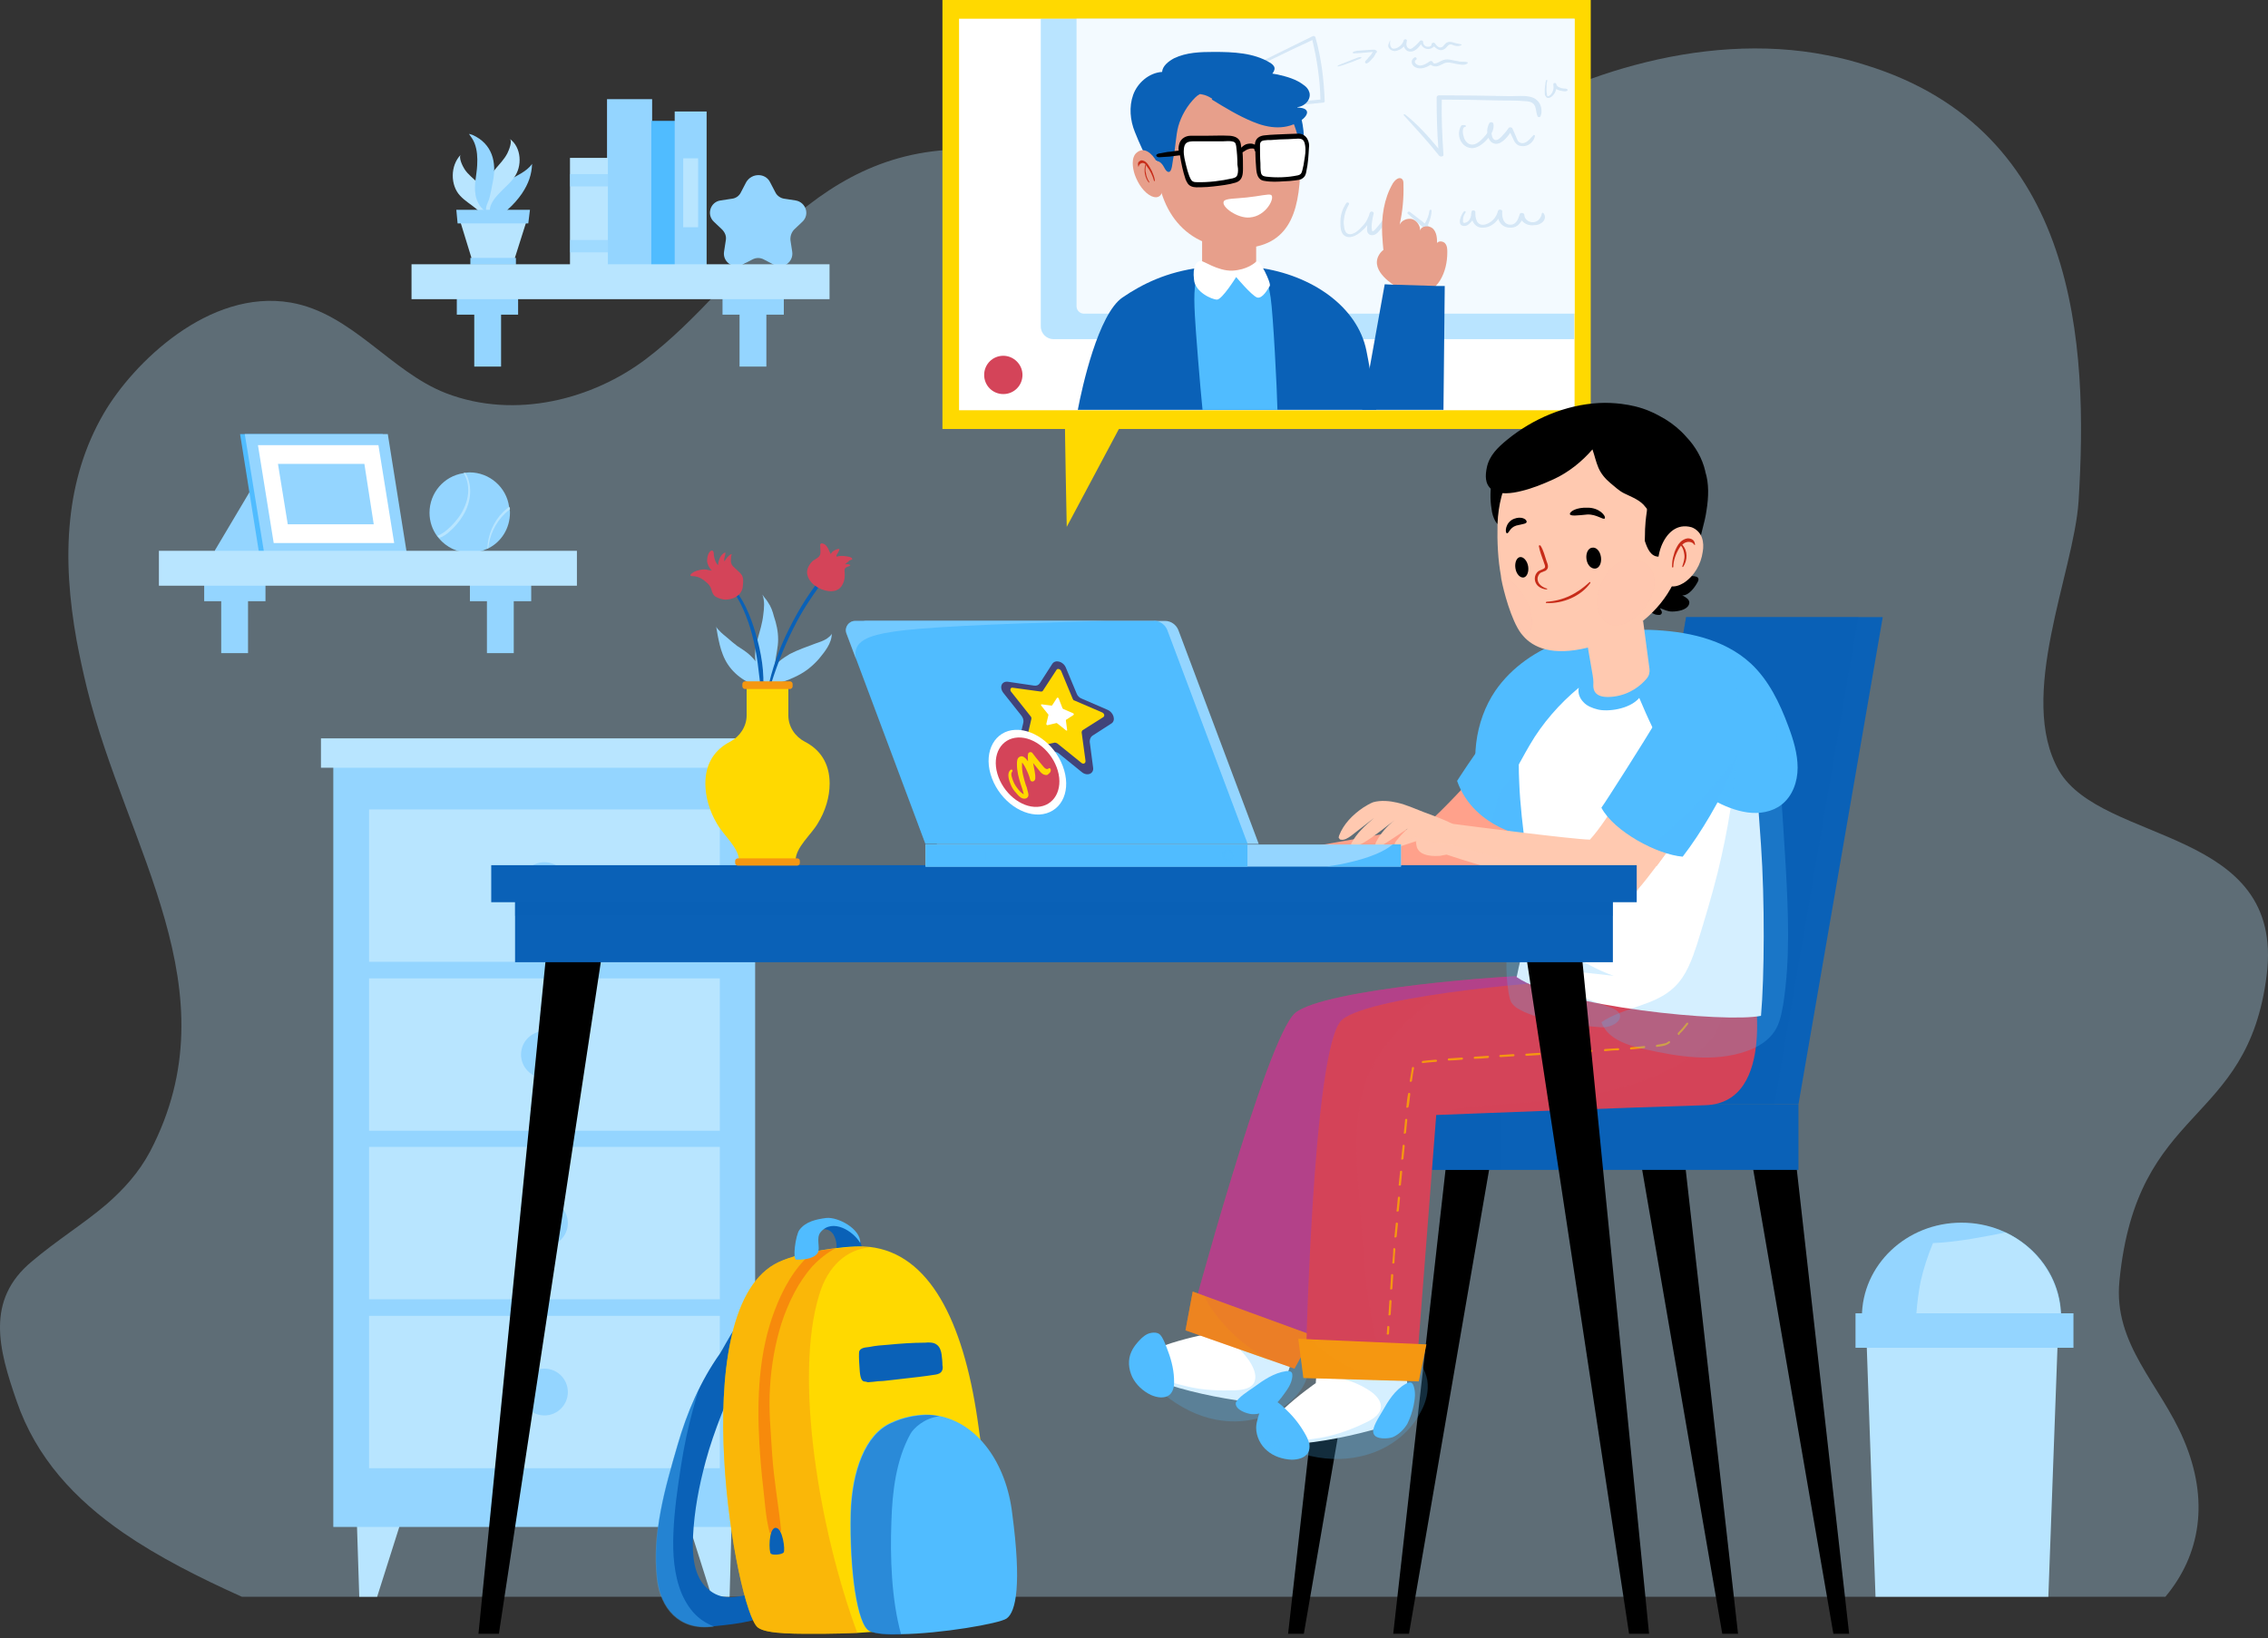 <svg width="328" height="237" viewBox="0 0 328 237" fill="none" xmlns="http://www.w3.org/2000/svg">
<rect x="0" y="0" width="328" height="237" fill="#333333" stroke="none"/>
<path opacity="0.33" d="M327.814 141.037C325.044 163.199 309.038 159.505 306.514 185.299C305.591 194.472 312.424 200.259 315.81 208.262C319.565 217.065 318.211 224.945 313.163 230.978H34.967C28.811 228.207 22.963 225.253 17.853 221.744C10.835 216.88 5.233 210.909 2.401 202.66C-0.184 195.211 -2.154 188.07 4.618 182.467C8.25 179.389 12.067 177.05 15.391 174.218C17.853 172.064 20.07 169.663 21.732 166.523C33.859 143.253 18.284 122.753 12.559 99.483C12.005 97.205 11.513 94.927 11.082 92.65C10.035 86.801 9.543 80.891 10.158 75.105C10.712 69.81 12.19 64.639 15.022 59.776C19.269 52.512 30.227 41.739 42.047 43.77C50.912 45.309 56.514 53.804 64.517 56.883C74.613 60.761 85.817 57.683 93.389 51.958C108.102 40.877 117.521 19.823 142.638 21.731C151.133 22.408 156.92 29.118 164.369 32.197C174.65 36.444 184.807 36.383 194.596 32.258C205.861 27.518 213.618 18.653 224.699 13.605C228.331 11.943 232.271 10.527 236.396 9.419C245.322 7.018 255.049 6.156 264.283 8.003C266.253 8.372 268.1 8.865 269.824 9.419C300.604 18.899 302.02 49.926 300.604 72.519C299.927 82.861 291.616 100.776 297.772 111.487C304.052 122.199 330.461 119.613 327.814 141.037Z" fill="#B8E5FF"/>
<path d="M54.544 230.978H51.958L51.589 219.527H58.176L54.544 230.978Z" fill="#B8E5FF"/>
<path d="M102.931 230.978H105.517L105.824 219.527H99.299L102.931 230.978Z" fill="#B8E5FF"/>
<path d="M109.21 108.656H48.203V220.882H109.21V108.656Z" fill="#94D5FF"/>
<path d="M104.101 117.089H53.374V139.128H104.101V117.089Z" fill="#B8E5FF"/>
<path d="M78.737 131.495C80.607 131.495 82.123 129.979 82.123 128.109C82.123 126.239 80.607 124.723 78.737 124.723C76.868 124.723 75.352 126.239 75.352 128.109C75.352 129.979 76.868 131.495 78.737 131.495Z" fill="#94D5FF"/>
<path d="M104.101 141.529H53.374V163.568H104.101V141.529Z" fill="#B8E5FF"/>
<path d="M78.737 155.935C80.607 155.935 82.123 154.419 82.123 152.549C82.123 150.679 80.607 149.163 78.737 149.163C76.868 149.163 75.352 150.679 75.352 152.549C75.352 154.419 76.868 155.935 78.737 155.935Z" fill="#94D5FF"/>
<path d="M104.101 165.907H53.374V187.946H104.101V165.907Z" fill="#B8E5FF"/>
<path d="M78.737 180.313C80.607 180.313 82.123 178.797 82.123 176.927C82.123 175.057 80.607 173.541 78.737 173.541C76.868 173.541 75.352 175.057 75.352 176.927C75.352 178.797 76.868 180.313 78.737 180.313Z" fill="#94D5FF"/>
<path d="M104.101 190.347H53.374V212.386H104.101V190.347Z" fill="#B8E5FF"/>
<path d="M78.737 204.753C80.607 204.753 82.123 203.237 82.123 201.367C82.123 199.497 80.607 197.981 78.737 197.981C76.868 197.981 75.352 199.497 75.352 201.367C75.352 203.237 76.868 204.753 78.737 204.753Z" fill="#94D5FF"/>
<path d="M111.057 106.809H46.418V111.056H111.057V106.809Z" fill="#B8E5FF"/>
<path d="M70.488 32.258C69.749 30.227 71.288 27.641 73.258 26.287C74.613 25.425 76.152 24.871 76.952 23.701C76.891 25.24 76.46 26.533 75.475 28.01C74.367 29.611 72.643 31.273 70.488 32.258Z" fill="#94D5FF"/>
<path d="M70.488 32.935C70.796 31.827 69.565 30.781 68.826 30.165C68.087 29.549 67.225 29.057 66.548 28.318C65.132 26.841 65.071 23.947 66.671 22.347C66.24 22.716 66.918 24.07 67.164 24.44C67.656 25.24 68.518 25.856 69.195 26.533C70.796 28.195 71.042 30.596 70.488 32.935Z" fill="#B8E5FF"/>
<path d="M70.919 30.842C70.55 29.796 71.596 28.564 72.273 27.887C72.951 27.148 73.751 26.533 74.305 25.733C75.598 24.07 75.413 21.239 73.689 20.069C74.182 20.377 73.566 21.793 73.382 22.162C72.951 23.024 72.212 23.763 71.596 24.501C70.18 26.287 70.119 28.688 70.919 30.842Z" fill="#B8E5FF"/>
<path d="M70.304 30.534C69.934 30.473 69.565 29.98 69.38 29.734C69.072 29.242 68.826 28.688 68.764 28.134C68.518 26.718 68.949 25.302 69.011 23.886C69.072 22.778 69.011 21.731 68.641 20.746C68.457 20.254 68.149 19.823 67.841 19.392C67.841 19.33 68.272 19.515 68.334 19.515C71.227 20.808 71.843 23.516 71.288 26.225C71.104 27.087 70.981 27.949 70.734 28.811C70.55 29.303 70.18 29.98 70.304 30.534Z" fill="#94D5FF"/>
<path d="M74.305 37.799H68.334L66.425 31.581H76.275L74.305 37.799Z" fill="#B8E5FF"/>
<path d="M74.613 38.291H68.026V37.306H74.613V38.291Z" fill="#94D5FF"/>
<path d="M76.398 32.32H66.179L65.994 30.35H76.644L76.398 32.32Z" fill="#94D5FF"/>
<path d="M111.365 26.348L112.104 27.764C112.35 28.318 112.904 28.688 113.458 28.749L115.059 28.995C116.536 29.241 117.152 31.027 116.044 32.073L114.874 33.181C114.443 33.612 114.258 34.228 114.32 34.782L114.566 36.383C114.812 37.86 113.273 39.03 111.919 38.291L110.503 37.552C109.949 37.245 109.333 37.245 108.779 37.552L107.363 38.291C106.009 38.968 104.47 37.86 104.716 36.383L104.963 34.782C105.086 34.166 104.839 33.612 104.409 33.181L103.239 32.073C102.131 31.027 102.746 29.18 104.224 28.995L105.824 28.749C106.44 28.688 106.933 28.318 107.179 27.764L107.918 26.348C108.718 24.994 110.688 24.994 111.365 26.348Z" fill="#94D5FF"/>
<path d="M94.312 14.344H87.787V38.414H94.312V14.344Z" fill="#94D5FF"/>
<path d="M97.883 17.483H94.189V38.414H97.883V17.483Z" fill="#50BCFF"/>
<path d="M87.91 22.839H82.431V38.476H87.91V22.839Z" fill="#B8E5FF"/>
<path opacity="0.68" d="M87.91 25.178H82.431V26.964H87.91V25.178Z" fill="#94D5FF"/>
<path opacity="0.68" d="M87.91 34.721H82.431V36.506H87.91V34.721Z" fill="#94D5FF"/>
<path d="M102.192 16.129H97.575V38.414H102.192V16.129Z" fill="#94D5FF"/>
<path d="M100.961 22.901H98.806V32.874H100.961V22.901Z" fill="#B8E5FF"/>
<path d="M106.955 53.029H110.833V43.672H106.955V53.029Z" fill="#94D5FF"/>
<path d="M104.492 45.517H113.357V42.808H104.492V45.517Z" fill="#94D5FF"/>
<path d="M68.588 53.029H72.466V43.672H68.588V53.029Z" fill="#94D5FF"/>
<path d="M66.064 45.517H74.929V42.809H66.064V45.517Z" fill="#94D5FF"/>
<path d="M59.515 43.276L119.968 43.276V38.228L59.515 38.228V43.276Z" fill="#B8E5FF"/>
<path d="M42.355 67.533H38.415C38.292 67.533 38.169 67.594 38.107 67.779L31.089 79.599C31.027 79.845 31.212 80.153 31.458 80.153H38.292C38.415 80.153 38.538 80.091 38.599 79.906L42.724 68.087C42.786 67.779 42.601 67.533 42.355 67.533Z" fill="#94D5FF"/>
<path d="M34.721 62.792H55.344L58.176 80.153H37.491L34.721 62.792Z" fill="#50BCFF"/>
<path d="M35.398 62.792H56.083L58.853 80.153H38.23L35.398 62.792Z" fill="#94D5FF"/>
<path d="M37.307 64.393H54.729L57.006 78.552H39.584L37.307 64.393Z" fill="white"/>
<path d="M40.2 67.102H52.697L54.051 75.843H41.616L40.2 67.102Z" fill="#94D5FF"/>
<path d="M73.751 74.181C73.751 76.397 72.52 78.367 70.673 79.291C70.611 79.291 70.611 79.352 70.55 79.352C69.749 79.722 68.888 79.968 67.964 79.968C66.179 79.968 64.578 79.168 63.47 77.875C63.409 77.752 63.286 77.69 63.224 77.567C62.547 76.644 62.116 75.474 62.116 74.181C62.116 71.288 64.209 68.887 66.979 68.456C67.041 68.456 67.164 68.394 67.225 68.394C67.41 68.394 67.656 68.333 67.903 68.333C70.796 68.333 73.258 70.488 73.628 73.319C73.628 73.442 73.689 73.566 73.689 73.689C73.751 73.812 73.751 73.997 73.751 74.181Z" fill="#94D5FF"/>
<path d="M66.979 74.551C66.425 75.474 65.748 76.274 64.948 76.951C64.517 77.321 64.086 77.629 63.532 77.813C63.47 77.69 63.347 77.629 63.286 77.505C64.024 77.198 64.64 76.705 65.194 76.151C65.994 75.351 66.671 74.489 67.102 73.504C67.595 72.457 67.841 71.288 67.656 70.118C67.595 69.626 67.41 69.072 67.164 68.641C67.102 68.579 67.102 68.518 67.041 68.456C67.102 68.456 67.225 68.394 67.287 68.394C67.349 68.518 67.41 68.641 67.472 68.702C68.395 70.611 68.026 72.827 66.979 74.551Z" fill="#B8E5FF"/>
<path d="M73.751 73.689C73.505 73.873 73.258 74.058 73.012 74.304C71.658 75.597 70.796 77.444 70.611 79.291C70.55 79.291 70.55 79.352 70.488 79.352C70.55 77.382 71.35 75.474 72.766 74.058C73.012 73.812 73.32 73.566 73.628 73.319C73.751 73.442 73.751 73.566 73.751 73.689Z" fill="#B8E5FF"/>
<path d="M70.421 94.479H74.299V85.121H70.421V94.479Z" fill="#94D5FF"/>
<path d="M67.959 86.967H76.823V84.258H67.959V86.967Z" fill="#94D5FF"/>
<path d="M31.992 94.479H35.871V85.121H31.992V94.479Z" fill="#94D5FF"/>
<path d="M29.53 86.967H38.395V84.258H29.53V86.967Z" fill="#94D5FF"/>
<path d="M22.981 84.726L83.434 84.726V79.678H22.981V84.726Z" fill="#B8E5FF"/>
<path d="M283.675 204.199C291.631 204.199 298.08 198.08 298.08 190.532C298.08 182.984 291.631 176.865 283.675 176.865C275.719 176.865 269.269 182.984 269.269 190.532C269.269 198.08 275.719 204.199 283.675 204.199Z" fill="#94D5FF"/>
<path d="M297.649 192.317H269.885L271.239 230.978H296.233L297.649 192.317Z" fill="#B8E5FF"/>
<path d="M299.865 189.978H268.346V194.964H299.865V189.978Z" fill="#94D5FF"/>
<path d="M279.55 179.82C278.811 181.606 278.196 183.452 277.765 185.361C277.457 186.9 277.272 188.439 277.149 189.978H298.019C297.772 184.868 294.571 180.436 290.016 178.281C288.292 178.651 286.568 178.958 284.783 179.266C283.059 179.512 281.336 179.759 279.55 179.82Z" fill="#B8E5FF"/>
<path d="M230.055 0H136.297V62.054H230.055V0Z" fill="#FFD900"/>
<path d="M154.027 61.069C153.965 61.315 154.273 76.213 154.273 76.213L162.276 61.192L154.027 61.069Z" fill="#FFD900"/>
<path d="M227.716 2.709H138.698V59.345H227.716V2.709Z" fill="white"/>
<path opacity="0.4" d="M227.716 49.064H152.365C151.38 49.064 150.518 48.264 150.518 47.217V2.709H227.654V49.064H227.716Z" fill="#50BCFF"/>
<path opacity="0.83" d="M227.716 45.371H156.736C156.182 45.371 155.689 44.878 155.689 44.324V2.709H227.716V45.371Z" fill="white"/>
<g opacity="0.36">
<path opacity="0.36" d="M222.237 14.467C221.375 13.667 219.651 13.913 218.481 13.913C215.034 13.851 211.587 13.79 208.139 13.79C207.954 13.79 207.77 13.913 207.77 14.098C207.77 16.56 207.831 19.022 208.016 21.485C206.6 19.761 205.061 18.038 203.214 16.56C203.091 16.498 202.906 16.56 203.03 16.683C204.753 18.591 206.539 20.5 208.139 22.531C208.324 22.716 208.755 22.655 208.755 22.408C208.57 19.761 208.447 17.052 208.509 14.405C211.279 14.405 213.987 14.467 216.758 14.528C218.112 14.528 219.466 14.528 220.821 14.652C222.36 14.775 221.99 15.944 222.36 16.806C222.421 16.991 222.729 16.991 222.791 16.806C223.099 16.067 222.914 15.021 222.237 14.467Z" fill="#0A61B7"/>
<path opacity="0.36" d="M221.744 19.576C221.313 20.007 220.759 20.869 219.959 20.685C219.466 20.561 219.343 20.007 219.22 19.7C219.036 19.33 218.912 18.961 218.728 18.591C218.666 18.407 218.297 18.345 218.174 18.53C217.927 18.899 217.681 19.207 217.373 19.515C217.189 19.761 216.635 20.377 216.204 20.254C215.834 20.131 215.711 19.576 215.711 19.269C215.957 18.838 216.081 18.345 215.957 17.853C215.896 17.668 215.527 17.607 215.403 17.791C215.157 18.222 215.034 18.715 215.096 19.207C215.034 19.33 214.911 19.515 214.788 19.638C214.418 20.069 213.864 20.685 213.249 20.869C212.387 21.116 211.894 20.438 211.71 19.884C211.587 19.576 211.34 18.407 211.894 18.345C212.079 18.345 212.018 18.099 211.833 18.099C211.71 18.099 211.648 18.099 211.525 18.099C211.463 18.099 211.402 18.099 211.34 18.161C210.909 18.838 210.909 19.638 211.217 20.315C211.525 20.931 212.141 21.485 213.064 21.423C213.926 21.3 214.665 20.623 215.157 20.069C215.219 20.007 215.219 19.946 215.28 19.946C215.403 20.254 215.588 20.561 215.896 20.685C216.881 21.177 217.866 20.007 218.42 19.207C218.605 19.576 218.789 20.007 218.974 20.377C219.159 20.746 219.466 21.054 219.959 21.116C221.067 21.3 221.867 20.438 221.99 19.638C221.99 19.576 221.806 19.453 221.744 19.576Z" fill="#0A61B7"/>
<path opacity="0.36" d="M226.669 12.928C226.546 12.805 226.361 12.805 226.177 12.805C225.992 12.805 225.807 12.743 225.623 12.682C225.376 12.62 225.13 12.435 225.069 12.189C225.069 11.943 224.638 11.943 224.638 12.189V12.251C224.699 12.558 224.699 12.866 224.576 13.174C224.515 13.297 224.453 13.482 224.33 13.605C224.268 13.728 224.022 13.913 223.899 13.913C223.714 13.913 223.714 13.728 223.714 13.605C223.653 13.359 223.653 13.174 223.653 12.928C223.653 12.497 223.653 12.066 223.776 11.635C223.776 11.573 223.591 11.512 223.591 11.635C223.468 12.066 223.468 12.435 223.406 12.866C223.406 13.051 223.406 13.297 223.406 13.482C223.406 13.605 223.406 13.79 223.53 13.913C223.591 14.036 223.714 14.159 223.837 14.159C224.022 14.221 224.207 14.098 224.391 13.974C224.638 13.79 224.822 13.543 224.945 13.236C225.007 13.113 225.007 12.989 225.069 12.866C225.13 12.928 225.253 12.989 225.315 12.989C225.499 13.113 225.746 13.113 225.992 13.174C226.238 13.236 226.484 13.236 226.669 13.113C226.731 12.989 226.731 12.928 226.669 12.928Z" fill="#0A61B7"/>
<path opacity="0.36" d="M202.045 32.627C201.86 32.812 201.429 32.874 201.183 32.689C200.875 32.504 200.69 32.135 200.567 31.889C200.506 31.704 200.198 31.642 200.013 31.827C199.767 32.135 199.459 32.504 199.213 32.812C199.09 32.935 198.474 33.797 198.413 33.305C198.289 32.504 198.474 31.642 198.659 30.904C198.72 30.596 198.228 30.473 198.105 30.781C197.92 31.458 197.612 32.135 197.058 32.689C196.689 33.12 195.827 34.043 195.027 33.859C194.596 33.736 194.473 33.305 194.411 32.997C194.349 32.627 194.288 32.197 194.349 31.827C194.411 31.027 194.657 30.288 195.088 29.549C195.211 29.365 194.842 29.18 194.719 29.365C194.165 30.165 193.857 31.088 193.857 32.012C193.857 32.689 193.795 33.92 194.719 34.228C195.642 34.536 196.627 33.736 197.12 33.243C197.366 33.058 197.551 32.812 197.735 32.566C197.735 32.935 197.551 33.612 198.043 33.92C198.474 34.166 198.967 33.92 199.213 33.674C199.582 33.305 199.828 32.935 200.136 32.566C200.321 32.935 200.629 33.243 201.06 33.366C201.614 33.489 202.168 33.366 202.352 32.874C202.476 32.627 202.168 32.504 202.045 32.627Z" fill="#0A61B7"/>
<path opacity="0.36" d="M207.524 33.489C207.462 33.366 207.277 33.243 207.093 33.12C206.97 32.997 206.785 32.874 206.662 32.751C206.6 32.689 206.539 32.627 206.477 32.627C206.539 32.504 206.539 32.443 206.6 32.32C206.846 31.704 207.031 31.088 207.031 30.473C207.031 30.288 206.785 30.288 206.723 30.473C206.662 31.088 206.415 31.704 206.108 32.258C206.108 32.258 206.108 32.32 206.046 32.32C205.923 32.258 205.8 32.135 205.738 32.073L203.891 30.657C203.707 30.534 203.461 30.719 203.584 30.904C204.138 31.396 204.753 31.95 205.307 32.443C205.43 32.566 205.615 32.689 205.8 32.874C205.738 32.935 205.677 33.058 205.677 33.12C205.492 33.428 205.307 33.736 205.184 34.043C205.061 34.29 205.554 34.474 205.738 34.228C205.923 33.92 206.046 33.612 206.231 33.305C206.231 33.305 206.231 33.243 206.292 33.243L206.723 33.612C206.846 33.736 207.031 33.92 207.216 33.982C207.462 33.92 207.647 33.674 207.524 33.489Z" fill="#0A61B7"/>
<path opacity="0.36" d="M223.222 30.842C223.16 30.719 222.975 30.781 222.975 30.904C222.914 31.396 222.544 32.012 221.867 32.135C221.129 32.258 220.451 31.704 220.451 31.088C220.451 30.781 219.836 30.657 219.774 31.027C219.59 31.581 219.343 32.443 218.543 32.504C217.373 32.566 217.189 31.335 217.25 30.596C217.312 30.288 216.696 30.227 216.635 30.534C216.45 31.335 215.834 32.135 214.911 32.443C213.495 32.874 213.31 31.396 213.372 30.657C213.372 30.411 212.879 30.35 212.818 30.596V30.657C212.756 30.842 212.756 30.965 212.756 31.15C212.695 31.519 212.51 31.95 212.141 32.135C212.018 32.197 211.71 32.32 211.648 32.197C211.525 32.135 211.587 31.827 211.587 31.704C211.587 31.335 211.771 31.027 211.956 30.719C212.018 30.596 211.833 30.473 211.71 30.596C211.34 30.965 210.602 32.627 211.71 32.689C212.202 32.751 212.633 32.258 212.879 31.95L212.941 31.889C213.187 32.504 213.68 32.997 214.542 32.935C215.526 32.874 216.204 32.32 216.696 31.642C216.881 32.32 217.373 32.874 218.297 32.935C219.22 32.997 219.713 32.504 220.082 31.889C220.451 32.381 221.129 32.689 221.929 32.566C222.975 32.566 223.837 31.642 223.222 30.842Z" fill="#0A61B7"/>
<path opacity="0.36" d="M190.225 5.356C190.163 5.233 189.979 5.171 189.855 5.233C185.362 7.449 180.868 9.604 176.497 11.943C176.312 11.82 176.189 11.697 176.004 11.635C175.943 11.635 175.82 11.635 175.82 11.697C175.758 11.82 175.758 11.881 175.82 12.004C175.881 12.066 176.004 12.004 175.943 11.943C176.004 12.004 176.066 12.066 176.189 12.128C175.758 12.374 175.389 12.559 174.958 12.805C174.835 12.866 174.958 12.989 175.081 12.928C175.512 12.743 175.943 12.497 176.374 12.312C176.558 12.435 176.743 12.62 176.866 12.805C177.174 13.174 177.359 13.543 177.543 13.913C177.666 14.159 177.728 14.467 177.789 14.775C175.943 14.652 174.096 14.467 172.249 14.282C172.003 14.282 171.941 14.652 172.187 14.652C174.034 14.959 175.943 15.144 177.851 15.206C177.851 15.513 177.728 15.76 177.42 16.006C177.359 16.067 177.359 16.129 177.482 16.129C177.974 16.252 178.22 15.76 178.282 15.452C178.282 15.39 178.282 15.329 178.282 15.267C182.653 15.513 187.085 15.329 191.395 14.836C191.518 14.836 191.579 14.713 191.579 14.652C191.456 11.45 191.087 8.372 190.225 5.356ZM181.606 14.898C180.498 14.898 179.329 14.836 178.22 14.775C178.159 14.528 178.097 14.282 178.036 14.036C177.851 13.543 177.605 13.113 177.235 12.682C177.051 12.497 176.866 12.312 176.681 12.128C181.052 10.034 185.362 7.818 189.794 5.787C190.471 8.619 190.902 11.512 190.964 14.405C187.886 14.713 184.746 14.898 181.606 14.898Z" fill="#0A61B7"/>
<path opacity="0.36" d="M196.812 8.249C196.504 8.249 196.258 8.372 195.95 8.495C195.642 8.619 195.396 8.68 195.15 8.803C194.596 9.049 193.98 9.234 193.488 9.48C193.426 9.542 193.426 9.665 193.549 9.604C194.165 9.48 194.719 9.234 195.273 9.049C195.581 8.926 195.827 8.865 196.073 8.742C196.319 8.619 196.689 8.557 196.874 8.372C196.874 8.311 196.874 8.249 196.812 8.249Z" fill="#0A61B7"/>
<path opacity="0.36" d="M198.967 7.264C198.782 7.141 198.536 7.203 198.289 7.203C197.982 7.203 197.735 7.264 197.428 7.264C197.12 7.264 196.873 7.326 196.566 7.326C196.443 7.326 196.258 7.326 196.135 7.387C196.012 7.387 195.827 7.449 195.704 7.51C195.581 7.572 195.642 7.695 195.704 7.695C195.827 7.757 195.95 7.695 196.012 7.695C196.135 7.695 196.258 7.695 196.381 7.695C196.627 7.695 196.873 7.634 197.12 7.634L197.858 7.572C198.105 7.572 198.289 7.51 198.536 7.51C198.536 7.572 198.474 7.634 198.412 7.695C198.351 7.88 198.228 8.003 198.105 8.126C197.982 8.249 197.858 8.372 197.735 8.557C197.674 8.619 197.612 8.68 197.551 8.742C197.489 8.803 197.428 8.865 197.428 8.988C197.366 9.111 197.551 9.173 197.674 9.173C197.92 9.05 198.043 8.926 198.228 8.742C198.351 8.557 198.536 8.434 198.659 8.249C198.782 8.065 198.905 7.88 198.967 7.695C199.151 7.634 199.213 7.387 198.967 7.264Z" fill="#0A61B7"/>
<path opacity="0.36" d="M211.279 6.402C211.094 6.341 210.848 6.341 210.663 6.279C210.417 6.218 210.232 6.156 209.986 6.095C209.74 6.033 209.494 6.033 209.247 6.156C209.001 6.279 208.878 6.525 208.693 6.71C208.201 7.141 207.77 6.649 207.524 6.279C207.4 6.095 207.093 6.156 207.031 6.402C207.031 6.772 206.539 6.833 206.231 6.71C205.923 6.587 205.8 6.279 205.8 6.033C205.8 5.848 205.492 5.787 205.369 5.91C205.061 6.279 204.692 6.649 204.261 6.956C203.953 7.203 203.584 7.018 203.461 6.71C203.337 6.464 203.399 6.218 203.461 5.91C203.522 5.664 203.153 5.602 203.03 5.787C202.907 6.218 202.66 6.587 202.229 6.833C201.922 7.018 201.367 7.203 201.183 6.833C200.998 6.587 200.998 6.218 201.06 5.91C201.06 5.848 200.998 5.848 200.998 5.91C200.875 6.279 200.629 6.587 200.875 6.956C201.06 7.203 201.367 7.387 201.737 7.387C202.229 7.326 202.722 7.08 203.03 6.71C203.153 7.08 203.399 7.387 203.83 7.449C204.507 7.572 205.123 6.956 205.492 6.402C205.677 6.71 205.923 7.018 206.415 7.08C206.785 7.141 207.154 6.956 207.4 6.71C207.831 7.141 208.385 7.51 209.001 7.018C209.309 6.772 209.494 6.279 209.986 6.464C210.479 6.649 210.848 6.772 211.34 6.525C211.402 6.587 211.402 6.402 211.279 6.402Z" fill="#0A61B7"/>
<path opacity="0.36" d="M212.141 8.988C211.771 8.865 211.279 8.988 210.909 8.865C210.479 8.803 210.048 8.68 209.617 8.619C209.186 8.557 208.816 8.619 208.447 8.803C208.201 8.926 207.339 9.48 207.216 8.988C207.154 8.803 206.908 8.803 206.785 8.865C206.354 9.173 205.861 9.48 205.307 9.48C204.815 9.419 204.322 8.926 204.815 8.619C205 8.495 204.753 8.188 204.569 8.311C203.953 8.68 204.076 9.419 204.692 9.727C205.43 10.096 206.231 9.788 206.908 9.357C207.093 9.542 207.4 9.604 207.708 9.604C208.324 9.542 208.693 9.111 209.247 9.049C209.801 8.988 210.355 9.234 210.909 9.296C211.34 9.357 211.956 9.48 212.264 9.111C212.325 9.111 212.264 8.988 212.141 8.988Z" fill="#0A61B7"/>
</g>
<path d="M199.028 59.283H155.874C156.489 56.021 158.829 45.432 162.338 43.031C165.231 41.061 168.74 39.338 173.542 38.722C173.85 38.66 174.157 38.66 174.527 38.599C174.958 38.537 175.389 38.537 175.881 38.476C177.235 38.414 178.651 38.414 180.19 38.537H180.252C180.56 38.537 180.868 38.599 181.175 38.599C181.483 38.599 181.729 38.66 182.037 38.722C189.671 39.769 196.319 44.324 197.612 50.727C197.797 51.711 197.982 52.573 198.105 53.374C198.659 56.575 198.905 58.422 199.028 59.283Z" fill="#0A61B7"/>
<path d="M184.746 59.283H173.911C173.603 56.39 172.865 47.218 172.803 45.617C172.618 42.231 172.742 40.446 173.48 39.584C173.727 39.276 174.096 39.03 174.527 38.907C175.019 38.784 175.573 38.722 176.312 38.784C176.866 38.784 177.543 38.845 178.282 38.907C178.651 38.907 179.021 38.968 179.329 39.03C180.067 39.091 180.683 39.215 181.175 39.338C181.729 39.461 182.16 39.645 182.468 39.892C183.33 40.507 183.515 41.492 183.761 43.031C184.13 45.494 184.684 56.267 184.746 59.283Z" fill="#50BCFF"/>
<path d="M181.668 32.689H173.85V39.645H181.668V32.689Z" fill="#E79F8B"/>
<path d="M199.891 33.92C199.768 31.396 200.137 28.749 201.43 26.533C201.738 26.04 202.353 25.486 202.784 25.917C202.969 26.102 202.969 26.348 202.969 26.656C203.031 28.626 202.846 30.596 202.415 32.504C202.723 31.827 203.585 31.519 204.262 31.704C204.939 31.95 205.431 32.689 205.37 33.366C205.555 32.627 206.663 32.566 207.217 33.058C207.771 33.612 207.832 34.413 207.832 35.151C208.079 34.782 208.756 34.905 209.002 35.213C209.31 35.582 209.31 36.075 209.31 36.506C209.31 37.922 209.002 39.338 208.263 40.569C207.525 41.739 206.293 42.662 204.877 42.847C200.507 43.339 200.076 36.937 199.891 33.92Z" fill="#E79F8B"/>
<path d="M201.798 41.369C201.798 41.369 198.105 39.276 199.398 36.937C200.69 34.597 204.446 35.829 203.645 37.183C202.845 38.537 201.06 38.291 201.06 38.291L201.798 41.369Z" fill="#E79F8B"/>
<path d="M173.603 37.737C174.034 37.675 176.066 39.215 178.221 39.153C180.375 39.03 181.483 38.045 181.791 37.737C182.099 37.429 183.884 40.938 183.638 41.369C183.392 41.739 182.591 43.278 181.791 43.031C180.991 42.724 178.775 40.076 178.775 40.076C178.775 40.076 176.743 43.339 176.004 43.339C175.266 43.339 172.803 42.231 172.68 40.446C172.434 38.537 173.049 37.799 173.603 37.737Z" fill="white"/>
<path d="M208.94 41.369L208.755 59.283H196.997L198.043 53.435L200.259 41.123L201.429 41.184H201.552H201.737L207.77 41.369H208.94Z" fill="#0A61B7"/>
<path d="M186.654 13.974C186.408 13.79 186.162 13.851 185.916 14.098C185.669 14.344 185.423 14.713 185.362 15.021C185.054 16.067 185.177 17.237 185.362 18.222C185.546 19.146 185.793 20.069 186.223 20.869C186.223 20.931 186.285 20.931 186.285 20.992C186.47 21.362 186.716 21.67 187.024 21.977C187.085 21.977 187.147 22.039 187.208 22.039C187.393 22.039 187.578 21.916 187.763 21.731C188.809 20.746 188.563 19.084 188.378 17.976C188.132 16.622 187.639 15.329 186.901 14.221C186.839 14.098 186.778 14.036 186.654 13.974Z" fill="#0A61B7"/>
<path d="M188.07 23.024C188.07 29.734 187.024 35.459 180.006 35.89C170.956 36.444 167.263 29.672 167.263 23.024C167.263 16.375 171.941 10.896 177.666 10.896C183.392 10.896 188.07 16.314 188.07 23.024Z" fill="#E79F8B"/>
<path d="M176.989 29.119C177.236 28.688 178.651 28.749 180.314 28.564C182.16 28.38 183.453 28.01 183.823 28.195C184.438 28.564 183.145 31.273 180.745 31.458C179.021 31.642 176.558 29.919 176.989 29.119Z" fill="white"/>
<path d="M175.266 14.405C177.174 15.575 179.082 16.745 181.175 17.607C183.515 18.591 186.1 18.899 188.317 17.299C188.809 16.929 189.425 16.191 188.686 15.76C188.193 15.514 187.516 15.575 186.962 15.514C187.578 15.575 188.255 15.452 188.747 15.021C189.24 14.652 189.548 13.974 189.363 13.359C189.24 12.928 188.932 12.559 188.563 12.312C187.455 11.45 186.1 11.081 184.746 10.773C184.5 10.712 184.253 10.712 184.007 10.65C184.192 10.404 184.377 10.096 184.315 9.788C184.253 9.48 183.946 9.234 183.638 9.05C181.299 7.634 178.344 7.511 175.573 7.511C173.603 7.511 171.572 7.572 169.787 8.434C168.986 8.865 168.124 9.542 168.063 10.404C166.154 10.527 164.492 12.005 163.877 13.728C163.261 15.452 163.446 17.422 164.123 19.084C164.8 20.746 165.6 22.716 166.216 23.085C166.832 23.455 166.893 23.024 167.632 23.393C168.371 23.763 168.432 24.809 168.986 24.871C169.54 24.932 169.54 23.393 169.725 22.655C170.033 21.177 170.033 19.7 170.402 18.284C170.833 16.745 171.695 15.267 172.865 14.098C173.049 13.913 173.296 13.728 173.542 13.605C173.603 13.605 174.219 13.728 174.342 13.79C174.711 13.913 175.019 14.098 175.327 14.282C175.204 14.405 175.266 14.405 175.266 14.405Z" fill="#0A61B7"/>
<path d="M167.324 23.455C166.585 22.101 165.416 21.177 164.369 22.101C164 22.408 163.815 22.962 163.815 23.578C163.815 24.194 163.938 24.748 164.123 25.302C164.615 26.656 165.477 27.887 166.524 28.38C166.955 28.564 167.386 28.626 167.755 28.318C168.186 27.887 168.309 27.025 168.248 26.287C168.186 25.425 167.878 24.317 167.324 23.455Z" fill="#E79F8B"/>
<path d="M164.615 23.516C164.677 23.393 164.862 23.27 164.985 23.209C165.293 23.147 165.662 23.332 165.908 23.64C166.154 23.947 166.401 24.378 166.585 24.748C166.77 25.178 166.955 25.61 167.016 26.102C167.016 26.225 166.893 26.225 166.893 26.163C166.708 25.425 166.339 24.686 165.908 24.132C165.847 24.07 165.785 23.947 165.723 23.886C165.662 24.255 165.6 24.686 165.723 25.055C165.785 25.548 165.97 25.917 166.216 26.348C166.216 26.41 166.216 26.41 166.154 26.41C165.6 25.794 165.354 24.625 165.662 23.763C165.539 23.64 165.416 23.578 165.231 23.578C164.985 23.578 164.739 23.763 164.677 24.07C164.677 24.132 164.615 24.132 164.615 24.07C164.554 23.824 164.554 23.701 164.615 23.516Z" fill="#C72C19"/>
<path d="M189.117 20.192C188.871 19.638 188.317 19.33 187.824 19.33C187.208 19.33 186.654 19.392 186.039 19.392C184.992 19.453 183.946 19.453 182.899 19.576C182.16 19.638 181.545 20.007 181.483 20.869C181.483 20.869 181.483 20.869 181.483 20.931C181.175 20.746 180.806 20.746 180.437 20.808C180.067 20.869 179.76 21.116 179.513 21.362C179.513 21.177 179.452 21.054 179.452 20.869C179.329 20.007 178.651 19.7 177.851 19.638C176.681 19.576 175.512 19.638 174.342 19.638C173.603 19.638 172.926 19.638 172.187 19.638C171.51 19.638 170.833 20.007 170.587 20.685C170.464 21.054 170.402 21.423 170.464 21.793C170.464 21.793 170.464 21.793 170.402 21.793C170.218 21.793 170.033 21.854 169.848 21.854C169.54 21.916 169.171 21.977 168.863 21.977C168.555 22.039 168.186 22.101 167.878 22.162C167.694 22.162 167.509 22.224 167.386 22.285C167.263 22.347 167.139 22.47 167.263 22.593C167.447 22.839 167.878 22.716 168.124 22.716C168.432 22.716 168.802 22.655 169.109 22.655C169.417 22.593 169.787 22.593 170.094 22.531C170.279 22.531 170.402 22.47 170.587 22.47C170.587 22.47 170.587 22.47 170.648 22.47C170.833 23.64 171.079 24.809 171.449 25.917C171.633 26.348 171.818 26.779 172.311 26.964C172.742 27.148 173.296 27.087 173.727 27.087C174.342 27.087 174.958 27.025 175.512 26.964C176.558 26.841 177.728 26.718 178.713 26.41C179.698 26.102 179.76 25.24 179.76 24.378C179.76 23.578 179.76 22.778 179.698 22.039C180.006 21.854 180.314 21.608 180.621 21.546C180.744 21.485 180.868 21.485 180.991 21.485C181.052 21.485 181.052 21.485 181.114 21.485H181.175C181.175 21.485 181.175 21.485 181.237 21.485C181.299 21.485 181.36 21.546 181.36 21.546L181.422 21.608C181.422 21.608 181.483 21.67 181.422 21.67C181.422 21.608 181.422 21.731 181.422 21.731C181.422 21.731 181.422 21.793 181.422 21.731C181.422 21.793 181.483 21.854 181.483 21.854C181.483 21.854 181.545 21.854 181.545 21.916C181.545 22.716 181.606 23.516 181.668 24.317C181.729 25.179 181.914 26.04 182.838 26.163C183.823 26.348 184.808 26.287 185.731 26.225C186.223 26.225 186.716 26.163 187.27 26.102C187.639 26.04 188.07 26.04 188.378 25.794C188.747 25.548 188.871 25.179 188.932 24.748C189.178 23.64 189.24 22.47 189.302 21.362C189.363 20.992 189.301 20.561 189.117 20.192Z" fill="black"/>
<path d="M179.021 24.994C178.959 25.486 178.775 25.671 178.282 25.794C176.62 26.164 174.773 26.41 172.988 26.348C172.372 26.348 172.249 26.04 172.003 25.486C171.818 24.994 171.695 24.563 171.572 24.07C171.387 23.27 171.141 22.47 171.203 21.67C171.264 20.623 171.695 20.438 172.742 20.438C173.234 20.438 173.727 20.438 174.157 20.438C175.081 20.438 176.004 20.438 176.928 20.438C177.297 20.438 177.666 20.377 178.097 20.438C178.528 20.5 178.713 20.623 178.775 21.116C178.898 22.039 178.959 22.962 178.959 23.824C179.021 24.132 179.082 24.563 179.021 24.994Z" fill="white"/>
<path d="M188.624 23.209C188.563 23.64 188.501 24.07 188.378 24.501C188.255 24.994 188.193 25.24 187.701 25.363C186.223 25.671 184.623 25.733 183.084 25.548C182.653 25.486 182.407 25.363 182.345 24.871C182.284 24.501 182.284 24.07 182.284 23.64C182.222 22.778 182.222 21.854 182.222 20.992C182.222 20.561 182.407 20.377 182.776 20.315C183.145 20.254 183.453 20.254 183.823 20.254C184.623 20.192 185.485 20.131 186.285 20.131C186.654 20.131 187.085 20.069 187.455 20.069C188.255 20.007 188.624 20.131 188.748 21.054C188.871 21.793 188.748 22.47 188.624 23.209Z" fill="white"/>
<path d="M147.871 54.235C147.871 55.774 146.64 57.006 145.101 57.006C143.561 57.006 142.33 55.774 142.33 54.235C142.33 52.696 143.561 51.465 145.101 51.465C146.578 51.465 147.871 52.696 147.871 54.235Z" fill="#D44459"/>
<path d="M118.814 177.789C119.553 177.789 120.107 177.912 120.537 178.589C120.784 179.02 120.907 179.451 120.968 179.943C121.03 180.313 120.907 180.867 121.215 181.113C121.707 181.483 122.692 181.483 123.308 181.421C124.354 181.298 124.847 180.744 124.477 179.759C124.108 178.774 123.308 178.035 122.384 177.543C121.646 177.173 120.907 176.927 120.107 176.865C119.737 176.865 119.491 176.989 119.183 177.173C118.998 177.235 118.629 177.604 118.814 177.789Z" fill="#0A61B7"/>
<path d="M109.456 189.178C107.794 188.624 104.778 194.841 104.101 195.826C101.269 199.828 99.36 204.322 98.006 209C96.159 215.341 94.312 221.682 95.051 228.331C95.544 232.64 98.252 235.78 102.869 235.287C105.086 235.041 109.333 234.733 111.119 233.44C111.919 232.886 111.98 232.086 111.303 231.101C110.565 230.054 110.072 230.301 108.779 230.547C106.44 231.039 104.408 231.655 102.315 229.808C100.284 228.023 100.099 224.822 100.222 222.298C100.407 218.542 101.084 214.972 102.069 211.34C103.3 206.784 105.147 202.66 106.871 198.289C107.61 196.38 108.718 194.287 109.149 192.256C109.395 191.025 109.149 190.101 109.58 188.931C109.395 188.931 109.149 188.87 109.456 189.178Z" fill="#0A61B7"/>
<path opacity="0.38" d="M100.899 233.871C99.915 233.009 99.176 231.84 98.622 230.608C97.452 227.838 97.267 224.699 97.391 221.744C97.514 218.481 98.006 215.157 98.499 211.955C98.93 209.247 99.484 206.538 100.222 203.891C100.469 202.906 100.776 201.921 101.084 200.936C99.791 203.521 98.745 206.23 97.945 209.062C96.098 215.403 94.251 221.744 94.99 228.392C95.482 232.702 98.191 235.841 102.808 235.349C102.931 235.349 103.116 235.349 103.239 235.287C102.377 234.918 101.577 234.487 100.899 233.871Z" fill="#50BCFF"/>
<path d="M141.407 233.379C140.299 234.487 131.803 235.779 123.985 236.21C122.323 236.272 120.722 236.334 119.245 236.334C115.551 236.334 110.872 236.457 109.58 235.41C106.502 232.948 98.93 190.409 111.981 182.898C114.935 181.175 122.077 180.19 124.785 180.313C125.093 180.313 125.462 180.374 125.77 180.374C134.389 181.359 139.252 191.024 141.345 205.184C144.177 224.206 143.377 231.47 141.407 233.379Z" fill="#FFD900"/>
<path opacity="0.51" d="M123.985 236.211C122.323 236.273 120.722 236.334 119.245 236.334C115.551 236.334 110.872 236.457 109.58 235.411C106.502 232.948 98.93 190.41 111.981 182.899C113.273 182.16 115.428 181.545 117.644 181.114C118.752 180.868 119.86 180.744 120.845 180.621C122.446 180.437 123.862 180.313 124.785 180.375C125.093 180.375 125.462 180.437 125.77 180.437C122.446 180.744 119.737 183.145 118.506 187.208C114.751 199.151 118.506 221.436 123.985 236.211Z" fill="#F59711"/>
<path opacity="0.5" d="M120.845 180.559C119.614 181.236 118.506 182.098 117.521 183.145C115.428 185.484 114.012 188.439 113.027 191.394C112.104 194.349 111.55 197.488 111.365 200.566C111.119 203.891 111.488 207.153 111.673 210.416C111.919 214.11 112.596 217.742 112.965 221.374C112.965 221.62 112.165 221.867 111.919 221.743C111.611 221.805 111.365 221.805 111.303 221.682C110.749 219.589 110.626 217.373 110.38 215.218C110.134 213.125 109.949 210.97 109.826 208.877C109.456 202.413 109.703 195.642 112.042 189.547C113.15 186.592 114.812 183.514 117.213 181.421C117.336 181.298 117.459 181.175 117.644 181.113C118.752 180.867 119.86 180.682 120.845 180.559Z" fill="#F55E11"/>
<path d="M136.174 195.949C136.112 195.457 135.928 194.841 135.497 194.534C135.066 194.164 134.327 194.164 133.773 194.226C132.049 194.226 130.264 194.349 128.356 194.534C127.494 194.595 126.632 194.657 125.77 194.841C125.586 194.903 124.601 194.841 124.293 195.395C124.17 195.642 124.231 196.75 124.293 197.673C124.354 198.72 124.416 199.643 124.908 199.828C125.093 199.828 125.278 199.889 125.524 199.951C125.77 199.951 126.016 199.889 126.263 199.889C126.755 199.828 127.248 199.766 127.74 199.766C128.664 199.643 129.587 199.582 130.449 199.458C132.111 199.274 133.773 199.089 135.312 198.843C135.682 198.781 136.051 198.658 136.236 198.289C136.359 198.043 136.359 197.735 136.297 197.488C136.297 196.934 136.236 196.442 136.174 195.949Z" fill="#0A61B7"/>
<path d="M115.182 182.221C114.566 182.283 115.059 178.651 115.613 177.912C116.536 176.681 118.075 176.373 119.491 176.188C121.153 176.004 124.477 177.727 124.416 179.82C123.431 178.097 120.414 176.188 118.691 178.22C117.952 179.082 118.691 180.498 118.26 181.236C117.644 182.221 115.797 182.221 115.182 182.221Z" fill="#50BCFF"/>
<path d="M145.593 234.117C144.608 234.856 135.989 236.334 130.264 236.395C128.233 236.457 126.57 236.334 125.709 235.903C123.923 235.041 122.815 227.038 123 218.85C123.185 212.756 125.093 207.461 128.848 205.799C130.572 204.999 132.234 204.691 133.773 204.63C134.45 204.63 135.128 204.691 135.743 204.814C141.345 205.861 145.531 211.586 146.393 218.973C147.748 229.192 146.947 233.132 145.593 234.117Z" fill="#50BCFF"/>
<path opacity="0.54" d="M135.867 204.876C133.589 205.123 132.05 206.723 131.681 207.4C129.588 211.156 129.034 215.834 128.911 220.205C128.726 225.253 128.911 231.348 130.326 236.457C128.295 236.519 126.633 236.396 125.771 235.965C123.986 235.103 122.878 227.1 123.062 218.912C123.247 212.818 125.155 207.523 128.911 205.861C130.634 205.061 132.296 204.753 133.835 204.692C134.513 204.63 135.19 204.753 135.867 204.876Z" fill="#0A61B7"/>
<path d="M112.165 221.005C113.212 221.005 113.581 224.268 113.335 224.575C113.089 224.883 111.796 225.006 111.488 224.76C111.18 224.575 111.119 221.066 112.165 221.005Z" fill="#0A61B7"/>
<path d="M188.563 236.334H186.285L194.042 167.508H200.444L188.563 236.334Z" fill="black"/>
<path d="M265.145 236.334H267.423L259.666 167.508H253.263L265.145 236.334Z" fill="black"/>
<path d="M249.077 236.334H251.355L243.598 167.508H237.196L249.077 236.334Z" fill="black"/>
<path d="M203.768 236.334H201.49L209.247 167.508H215.65L203.768 236.334Z" fill="black"/>
<path d="M272.286 89.264L260.097 159.751H231.717L243.845 89.264H272.286Z" fill="#0A61B7"/>
<path opacity="0.45" d="M268.777 89.264L256.649 159.751H231.717L243.845 89.264H268.777Z" fill="#0A61B7"/>
<path d="M260.097 159.751H192.934V169.232H260.097V159.751Z" fill="#0A61B7"/>
<path opacity="0.45" d="M217.066 159.751H192.934V169.232H217.066V159.751Z" fill="#0A61B7"/>
<path d="M174.157 193.056C174.157 193.056 162.03 195.457 164.862 198.289C167.693 201.121 183.884 203.829 184.623 202.721C185.423 201.613 187.824 193.61 187.824 193.61L176.62 188.562L174.157 193.056Z" fill="white"/>
<path d="M181.298 200.69C182.714 199.643 184.253 198.597 185.977 198.35C186.285 198.289 186.716 198.35 186.839 198.597C186.901 198.72 186.901 198.904 186.901 199.089C186.839 200.013 186.285 200.874 185.731 201.613C185.177 202.413 184.561 203.152 183.761 203.706C182.961 204.26 182.037 204.63 181.052 204.568C180.313 204.506 178.651 203.952 178.713 202.967C178.898 202.229 180.683 201.121 181.298 200.69Z" fill="#50BCFF"/>
<path d="M169.787 199.397C169.848 200.259 169.787 201.244 169.109 201.798C168.371 202.352 167.324 202.167 166.462 201.798C165.293 201.244 164.308 200.32 163.754 199.212C163.2 198.042 163.076 196.688 163.63 195.518C163.815 195.088 164.123 194.657 164.431 194.287C164.862 193.795 165.293 193.302 165.908 192.994C166.401 192.748 167.324 192.625 167.755 193.056C168.186 193.487 168.494 194.349 168.74 194.964C169.294 196.38 169.725 197.858 169.787 199.397Z" fill="#50BCFF"/>
<path opacity="0.24" d="M171.757 200.566C174.035 201.121 176.313 201.182 178.59 201.121C179.76 201.059 181.176 200.874 181.484 199.705C181.73 198.781 181.238 197.735 180.684 196.873C179.699 195.457 178.406 194.226 176.99 193.364C176.374 192.994 175.759 192.687 175.205 192.256C174.651 191.825 174.158 191.148 174.096 190.47C174.035 189.732 174.404 189.055 174.897 188.685C175.451 188.316 176.066 188.193 176.744 188.131C179.637 187.762 182.9 188.377 185.485 190.409C188.071 192.44 189.795 196.134 189.056 199.089C188.625 200.69 187.578 201.921 186.409 202.906C183.577 205.184 179.699 206.107 175.882 205.368C173.235 204.876 170.649 203.583 168.371 201.736C167.325 200.874 164.801 199.274 164.062 198.042C162.892 196.257 165.786 198.35 166.401 198.72C167.94 199.643 170.157 200.197 171.757 200.566Z" fill="#50BCFF"/>
<path d="M190.286 200.074C190.286 200.074 180.129 207.154 183.822 208.569C187.578 210.047 203.46 206.045 203.707 204.691C204.015 203.398 202.968 195.088 202.968 195.088L190.656 194.964L190.286 200.074Z" fill="white"/>
<path d="M199.89 204.199C200.752 202.66 201.737 201.059 203.276 200.197C203.584 200.013 203.953 199.889 204.199 200.074C204.322 200.197 204.384 200.32 204.445 200.505C204.753 201.428 204.63 202.352 204.445 203.275C204.261 204.199 203.953 205.122 203.522 205.984C203.03 206.784 202.291 207.523 201.429 207.892C200.752 208.139 198.966 208.262 198.659 207.4C198.289 206.6 199.521 204.876 199.89 204.199Z" fill="#50BCFF"/>
<path d="M188.87 207.646C189.301 208.446 189.609 209.37 189.178 210.109C188.747 210.909 187.701 211.155 186.777 211.155C185.485 211.094 184.192 210.663 183.268 209.862C182.283 209.062 181.668 207.769 181.668 206.538C181.668 206.046 181.791 205.553 181.914 205.122C182.099 204.507 182.283 203.829 182.714 203.337C183.084 202.906 183.822 202.413 184.438 202.66C184.992 202.906 185.669 203.583 186.1 204.014C187.208 205.061 188.132 206.292 188.87 207.646Z" fill="#50BCFF"/>
<path opacity="0.24" d="M191.148 207.954C193.488 207.523 195.581 206.723 197.612 205.738C198.659 205.245 199.828 204.445 199.705 203.275C199.582 202.352 198.72 201.552 197.797 200.997C196.319 200.074 194.657 199.458 192.995 199.274C192.318 199.212 191.579 199.151 190.902 198.966C190.225 198.781 189.548 198.35 189.178 197.796C188.809 197.181 188.87 196.38 189.24 195.826C189.548 195.272 190.102 194.903 190.717 194.534C193.241 193.056 196.442 192.317 199.644 193.118C202.845 193.979 205.861 196.627 206.415 199.643C206.662 201.244 206.231 202.844 205.492 204.199C203.83 207.461 200.629 209.801 196.812 210.663C194.165 211.278 191.271 211.155 188.501 210.355C187.208 209.985 184.253 209.493 183.084 208.693C181.298 207.523 184.807 208.262 185.485 208.385C187.27 208.631 189.486 208.2 191.148 207.954Z" fill="#50BCFF"/>
<path d="M244.584 141.222C244.584 141.222 248.093 157.905 237.935 158.151C227.778 158.397 200.445 159.444 200.445 159.444L187.517 197.242L172.003 191.64C172.003 191.64 183.146 149.963 187.332 146.516C191.518 143.068 218.174 140.975 223.345 141.098C228.455 141.221 244.584 141.222 244.584 141.222Z" fill="#D44459"/>
<path opacity="0.29" d="M244.584 141.222C244.584 141.222 248.093 157.905 237.935 158.151C227.778 158.397 200.445 159.444 200.445 159.444L187.517 197.242L172.003 191.64C172.003 191.64 183.146 149.963 187.332 146.516C191.518 143.068 218.174 140.975 223.345 141.098C228.455 141.221 244.584 141.222 244.584 141.222Z" fill="#663BFF"/>
<path d="M171.449 192.44L187.208 197.981L189.855 193.179L172.495 186.838L171.449 192.44Z" fill="#F59711"/>
<path opacity="0.3" d="M171.449 192.44L187.208 197.981L189.855 193.179L172.495 186.838L171.449 192.44Z" fill="#D44459"/>
<path opacity="0.27" d="M178.959 193.549C177.666 192.379 176.497 191.086 175.45 189.67C174.958 188.993 174.527 188.254 174.157 187.454L172.495 186.838L171.449 192.44L183.638 196.75C181.976 195.888 180.375 194.78 178.959 193.549Z" fill="#F59711"/>
<path d="M253.51 141.899C253.51 141.899 257.142 159.567 246.615 159.875C236.088 160.182 207.708 161.29 207.708 161.29L204.753 199.397L188.809 198.843C188.809 198.843 189.732 151.133 194.103 147.501C198.474 143.869 226.115 141.591 231.471 141.714C236.765 141.899 253.51 141.899 253.51 141.899Z" fill="#D44459"/>
<path opacity="0.1" d="M200.567 198.904C200.013 197.796 199.705 196.565 199.397 195.334C199.09 194.041 198.782 192.81 198.536 191.517C197.92 188.5 197.551 185.422 197.304 182.344C197.058 179.636 196.873 176.989 196.689 174.28C196.442 171.694 196.258 169.17 196.196 166.585C196.135 161.598 196.75 156.489 199.644 152.302C202.045 148.855 205.123 146.023 208.632 143.745C201.921 144.73 195.95 146.023 194.165 147.562C189.794 151.194 188.87 198.904 188.87 198.904L200.813 199.335C200.69 199.151 200.629 199.027 200.567 198.904Z" fill="#D44459"/>
<path opacity="0.1" d="M253.51 141.899C253.51 141.899 251.971 141.899 249.755 141.899C249.755 142.145 249.755 142.391 249.693 142.637C249.631 143.745 249.508 144.854 249.262 145.9C249.077 146.885 248.831 147.993 248.339 148.917C247.415 150.825 245.63 152.179 243.845 153.287C241.998 154.457 240.028 155.442 237.996 156.181C233.625 157.843 228.947 158.643 224.33 159.136C221.252 159.505 218.112 159.628 215.034 159.875C213.495 159.998 212.017 160.182 210.478 160.429C209.924 160.552 209.309 160.675 208.755 160.86C208.508 160.921 208.201 161.044 208.016 161.229C211.217 161.106 236.704 160.121 246.615 159.813C257.142 159.567 253.51 141.899 253.51 141.899Z" fill="#D44459"/>
<path d="M200.69 193.056C200.567 193.056 200.505 192.994 200.567 192.871L200.629 191.948C200.629 191.886 200.69 191.763 200.813 191.825C200.875 191.825 200.936 191.886 200.936 192.01L200.875 192.933C200.875 192.995 200.813 193.056 200.69 193.056Z" fill="#F59711"/>
<path d="M200.936 190.286C200.813 190.286 200.752 190.224 200.813 190.101L200.936 188.193C200.936 188.131 200.998 188.008 201.121 188.07C201.183 188.07 201.244 188.131 201.244 188.254L201.121 190.163C201.06 190.224 200.998 190.286 200.936 190.286ZM201.183 186.531C201.06 186.531 200.998 186.469 201.06 186.346L201.183 184.438C201.183 184.376 201.244 184.253 201.367 184.314C201.429 184.314 201.49 184.376 201.49 184.499L201.367 186.407C201.367 186.469 201.306 186.531 201.183 186.531ZM201.49 182.775C201.367 182.775 201.306 182.714 201.367 182.591C201.429 181.975 201.49 181.359 201.49 180.682C201.49 180.621 201.552 180.498 201.675 180.559C201.737 180.559 201.798 180.621 201.798 180.744C201.737 181.359 201.675 182.037 201.675 182.591C201.675 182.714 201.614 182.775 201.49 182.775ZM201.798 179.02C201.675 179.02 201.614 178.959 201.675 178.835L201.86 176.989C201.86 176.927 201.921 176.804 202.045 176.865C202.106 176.865 202.168 176.927 202.168 177.05L201.983 178.897C201.921 178.959 201.86 179.02 201.798 179.02ZM202.106 175.265C201.983 175.265 201.921 175.203 201.983 175.08L202.168 173.233C202.168 173.172 202.229 173.11 202.352 173.11C202.414 173.11 202.475 173.172 202.475 173.295L202.291 175.142C202.291 175.203 202.168 175.265 202.106 175.265ZM202.414 171.51C202.291 171.51 202.229 171.448 202.291 171.325L202.475 169.478C202.475 169.417 202.537 169.355 202.66 169.355C202.722 169.355 202.783 169.417 202.783 169.54L202.599 171.387C202.599 171.448 202.537 171.51 202.414 171.51ZM202.783 167.754C202.66 167.754 202.599 167.693 202.66 167.57C202.722 166.954 202.783 166.338 202.845 165.723C202.845 165.661 202.906 165.6 203.03 165.6C203.091 165.6 203.153 165.661 203.153 165.784C203.091 166.4 203.03 167.016 202.968 167.631C202.906 167.693 202.845 167.754 202.783 167.754ZM203.153 163.999C203.03 163.999 202.968 163.938 203.03 163.814C203.091 163.199 203.153 162.522 203.214 161.968C203.214 161.906 203.276 161.845 203.399 161.845C203.46 161.845 203.522 161.906 203.522 162.029C203.46 162.645 203.399 163.26 203.337 163.876C203.276 163.938 203.214 163.999 203.153 163.999ZM203.522 160.244C203.399 160.244 203.337 160.182 203.399 160.059C203.46 159.382 203.522 158.766 203.645 158.212C203.645 158.151 203.707 158.089 203.83 158.089C203.891 158.089 203.953 158.151 203.953 158.274C203.891 158.828 203.83 159.505 203.707 160.121C203.645 160.182 203.584 160.244 203.522 160.244ZM204.014 156.489C204.014 156.489 203.953 156.489 204.014 156.489C203.891 156.489 203.83 156.427 203.891 156.304C204.014 155.504 204.138 154.888 204.199 154.457C204.199 154.396 204.322 154.334 204.384 154.334C204.445 154.334 204.507 154.457 204.507 154.519C204.384 154.95 204.322 155.565 204.199 156.366C204.138 156.489 204.076 156.489 204.014 156.489ZM205.738 153.78C205.677 153.78 205.615 153.718 205.615 153.657C205.615 153.595 205.677 153.472 205.738 153.472C206.231 153.411 206.846 153.349 207.647 153.288C207.708 153.288 207.831 153.349 207.831 153.411C207.831 153.472 207.77 153.595 207.708 153.595C206.846 153.657 206.231 153.718 205.738 153.78ZM209.493 153.411C209.432 153.411 209.37 153.349 209.37 153.288C209.37 153.226 209.432 153.103 209.493 153.103C210.109 153.041 210.725 153.041 211.402 152.98C211.463 152.98 211.587 153.041 211.587 153.103C211.587 153.164 211.525 153.288 211.463 153.288C210.725 153.349 210.109 153.411 209.493 153.411ZM213.249 153.164C213.187 153.164 213.126 153.103 213.126 153.041C213.126 152.98 213.187 152.857 213.249 152.857C213.864 152.795 214.48 152.795 215.157 152.733C215.28 152.733 215.342 152.795 215.342 152.857C215.342 152.918 215.28 153.041 215.219 153.041C214.48 153.103 213.864 153.164 213.249 153.164ZM217.004 152.918C216.942 152.918 216.881 152.857 216.819 152.795C216.819 152.733 216.881 152.61 216.942 152.61L218.851 152.487C218.912 152.487 219.035 152.549 219.035 152.61C219.035 152.672 218.974 152.795 218.912 152.795L217.004 152.918ZM220.759 152.733C220.698 152.733 220.636 152.672 220.574 152.61C220.574 152.549 220.636 152.426 220.698 152.426L222.606 152.303C222.668 152.303 222.791 152.364 222.791 152.426C222.791 152.487 222.729 152.61 222.668 152.61L220.759 152.733ZM224.514 152.487C224.453 152.487 224.391 152.426 224.33 152.364C224.33 152.303 224.391 152.179 224.453 152.179L226.361 152.056C226.423 152.056 226.546 152.118 226.546 152.179C226.546 152.241 226.484 152.364 226.423 152.364L224.514 152.487ZM228.27 152.303C228.208 152.303 228.147 152.241 228.085 152.179C228.085 152.118 228.146 151.995 228.208 151.995C228.824 151.933 229.501 151.933 230.116 151.872C230.178 151.872 230.301 151.933 230.301 151.995C230.301 152.056 230.24 152.179 230.178 152.179C229.562 152.179 228.947 152.241 228.27 152.303ZM232.086 152.056C232.025 152.056 231.963 151.995 231.963 151.933C231.963 151.872 232.025 151.748 232.086 151.748C232.764 151.687 233.379 151.687 233.995 151.625C234.056 151.625 234.18 151.687 234.18 151.748C234.18 151.81 234.118 151.933 234.056 151.933C233.318 151.933 232.702 151.995 232.086 152.056ZM235.842 151.81C235.78 151.81 235.719 151.748 235.719 151.687C235.719 151.625 235.78 151.502 235.842 151.502C236.519 151.441 237.134 151.379 237.75 151.318C237.873 151.318 237.935 151.379 237.935 151.441C237.935 151.502 237.873 151.625 237.812 151.625C237.134 151.687 236.519 151.748 235.842 151.81ZM239.597 151.441C239.535 151.441 239.474 151.379 239.474 151.318C239.474 151.256 239.535 151.133 239.597 151.133C240.582 151.01 240.828 150.887 240.951 150.887C241.074 150.825 241.197 150.702 241.321 150.64C241.382 150.579 241.505 150.64 241.505 150.702C241.567 150.763 241.505 150.887 241.444 150.887C241.321 151.01 241.197 151.071 241.013 151.133C240.951 151.194 240.643 151.318 239.597 151.441ZM242.798 149.717C242.737 149.717 242.737 149.717 242.675 149.655C242.613 149.594 242.613 149.471 242.675 149.409C243.106 148.978 243.537 148.486 243.906 147.993C243.968 147.932 244.029 147.932 244.091 147.932C244.152 147.993 244.152 148.055 244.152 148.116C243.783 148.609 243.414 149.101 242.921 149.532C242.86 149.717 242.86 149.717 242.798 149.717Z" fill="#F59711"/>
<path d="M244.83 146.824C244.706 146.762 244.645 146.7 244.706 146.639C244.83 146.331 244.891 146.085 244.953 145.777C244.953 145.715 245.076 145.654 245.137 145.654C245.199 145.654 245.261 145.777 245.261 145.839C245.199 146.146 245.076 146.454 245.014 146.762C244.953 146.762 244.891 146.824 244.83 146.824Z" fill="#F59711"/>
<path d="M188.501 199.335L205.184 199.828L206.292 194.472L187.762 193.672L188.501 199.335Z" fill="#F59711"/>
<path opacity="0.27" d="M196.012 198.104C194.412 197.427 192.873 196.503 191.518 195.457C190.841 194.964 190.164 194.349 189.61 193.733L187.825 193.672L188.502 199.335L201.43 199.705C199.521 199.397 197.736 198.843 196.012 198.104Z" fill="#F59711"/>
<path d="M218.235 106.686C218.235 106.686 207.4 118.936 205.8 119.49C204.199 119.983 187.393 122.876 187.393 122.876L186.47 128.294C186.47 128.294 206.908 130.264 209.186 128.909C211.525 127.493 225.315 115.858 225.315 115.858L218.235 106.686Z" fill="#FFA18B"/>
<path d="M210.725 112.965C210.725 112.965 219.713 98.806 223.653 97.759C227.592 96.713 235.103 99.729 230.917 107.609C226.731 115.489 221.375 121.091 221.375 121.091C221.375 121.091 213.249 120.106 210.725 112.965Z" fill="#50BCFF"/>
<path opacity="0.38" d="M225.192 97.636C224.084 99.052 223.16 100.591 222.36 102.192C221.313 104.162 220.328 106.193 219.466 108.225C218.543 110.318 217.681 112.411 216.942 114.504C216.45 115.981 216.019 117.52 215.711 118.998C218.543 120.783 221.375 121.091 221.375 121.091C221.375 121.091 226.731 115.489 230.917 107.609C234.61 100.714 229.193 97.575 225.192 97.636Z" fill="#50BCFF"/>
<path d="M254.679 122.261C253.571 105.762 252.833 101.699 250.863 99.298C248.954 96.897 241.936 95.851 236.95 95.666C231.963 95.481 224.761 96.897 222.668 98.313C220.574 99.729 219.343 105.762 219.713 113.211C219.959 119.675 221.375 126.57 221.313 129.525C221.19 135.065 220.144 137.22 219.343 141.345C225.561 145.654 249.57 147.993 254.679 146.947C255.172 141.283 255.233 130.264 254.679 122.261Z" fill="white"/>
<path d="M228.331 99.483C228.147 100.222 228.454 101.022 229.008 101.576C229.501 102.13 230.301 102.438 231.04 102.623C232.456 102.992 235.657 102.623 237.073 100.96C239.474 106.624 242.244 112.657 247.785 115.735C249.324 116.597 250.986 117.274 252.709 117.52C254.433 117.767 256.28 117.459 257.634 116.412C259.235 115.181 259.974 113.088 259.974 111.056C259.974 109.025 259.358 106.993 258.619 105.023C257.388 101.699 255.788 98.375 253.202 95.974C249.262 92.342 243.722 91.295 238.612 91.111C234.303 90.987 229.993 91.357 226.053 92.711C222.175 94.066 218.605 96.528 216.265 99.914C213.249 104.346 212.51 110.441 214.357 115.735C214.665 115.797 215.157 115.858 215.403 115.674C218.174 113.95 219.528 110.625 221.252 107.732C223.037 104.654 225.561 101.761 228.331 99.483Z" fill="#50BCFF"/>
<path opacity="0.24" d="M245.445 136.543C244.707 138.759 243.906 141.098 242.183 142.76C239.351 145.531 234.857 145.654 231.594 147.87C232.456 150.271 235.288 151.194 237.75 151.748C242.675 152.857 247.846 153.718 252.586 152.056C254.187 151.502 255.726 150.579 256.649 149.163C257.388 148.055 257.634 146.7 257.881 145.346C258.927 138.697 258.619 131.987 258.25 125.277C257.819 118.259 257.388 111.241 256.773 104.223C256.588 102.253 256.403 100.16 255.295 98.498C254.618 97.513 253.571 96.651 252.463 96.282C250.678 95.605 250.986 96.959 251.109 98.313C251.355 101.453 251.355 104.593 251.232 107.794C250.924 114.011 249.878 120.229 248.4 126.262C247.538 129.709 246.492 133.157 245.445 136.543Z" fill="#50BCFF"/>
<path opacity="0.24" d="M233.01 145.777C230.424 144.854 227.9 143.992 225.438 142.699C224.268 142.083 223.099 141.406 222.606 140.298C223.96 140.113 225.376 140.298 226.731 140.421C228.947 140.667 231.163 140.914 233.379 141.16C231.04 140.36 228.885 139.067 226.792 137.897C225.746 137.282 222.729 136.05 223.591 134.388C223.899 133.834 224.514 133.526 225.068 133.218C225.746 132.788 225.807 132.172 225.438 131.433C224.945 130.51 223.96 129.956 223.098 129.402C222.175 128.786 221.313 128.109 220.513 127.37C220.082 126.939 219.651 126.447 219.22 125.954C219.035 127.309 219.343 128.724 219.282 130.14C219.22 131.556 218.789 132.911 218.481 134.265C217.743 137.343 217.681 140.544 218.174 143.622C218.297 144.176 218.358 144.792 218.728 145.223C219.159 145.777 219.836 146.085 220.451 146.393C223.899 147.87 227.777 148.301 231.594 148.609C233.872 148.67 235.595 146.7 233.01 145.777Z" fill="#50BCFF"/>
<path d="M193.672 120.845C194.288 119.244 195.581 117.89 197.12 116.843C197.612 116.535 198.105 116.228 198.597 116.043C199.705 115.735 200.998 115.858 202.045 116.104C203.399 116.412 204.569 116.966 205.861 117.459C207.031 117.89 208.201 118.321 209.309 118.813C209.555 118.936 209.924 119.121 210.171 119.183C212.51 119.49 227.285 121.399 229.932 121.46C232.64 118.567 236.765 110.933 236.765 110.933C236.765 110.933 244.091 111.857 246.307 116.043C246.307 115.92 237.381 128.724 236.088 129.402C234.734 130.079 228.762 129.094 221.436 127.185C215.896 125.77 211.156 124.292 209.186 123.615C208.878 123.676 208.57 123.738 208.201 123.8C204.322 124.046 204.938 121.891 204.753 121.768L204.876 121.645C204.138 121.891 203.399 122.137 202.599 122.384C202.291 122.445 201.86 122.507 201.737 122.261C201.614 122.076 201.798 121.83 201.921 121.645C202.414 121.029 202.968 120.414 203.584 119.86C202.352 120.66 201.121 121.522 199.828 122.322C199.582 122.507 199.213 122.63 199.028 122.507C198.782 122.384 198.905 122.014 199.028 121.768C199.644 120.598 200.567 119.49 201.737 118.628C200.875 119.244 200.075 119.921 199.213 120.537C198.659 120.968 198.043 121.399 197.427 121.768C196.873 122.137 196.196 122.445 195.581 122.261C195.519 122.261 195.457 122.199 195.396 122.137C195.396 122.076 195.396 122.014 195.457 121.953C196.196 120.537 197.427 119.429 198.72 118.321C197.612 119.182 196.504 120.044 195.396 120.906C194.965 121.214 194.411 121.583 193.918 121.46C193.795 121.46 193.734 121.399 193.672 121.276C193.549 121.214 193.611 121.029 193.672 120.845Z" fill="#FFC9B0"/>
<path d="M234.426 121.152C233.564 120.106 233.01 119.059 232.579 117.951C234.734 114.689 236.765 110.933 236.765 110.933C236.765 110.933 244.091 111.857 246.307 116.043C246.307 115.981 242.552 121.276 239.597 125.277C237.504 124.6 235.657 122.568 234.426 121.152Z" fill="#FFC9B0"/>
<path opacity="0.3" d="M204.692 121.091C205.615 121.214 206.354 121.583 207.277 121.768C208.139 121.953 209.001 122.014 209.863 122.199C212.141 122.63 214.295 123.43 216.511 124.107C220.575 125.462 224.761 126.57 229.008 127.493C231.594 128.047 234.303 128.786 237.073 128.601C236.704 129.032 236.396 129.34 236.211 129.402C234.857 130.079 228.885 129.094 221.559 127.186C216.019 125.77 211.279 124.292 209.309 123.615C209.001 123.677 208.693 123.738 208.324 123.8C204.445 124.046 205.061 121.891 204.876 121.768L205 121.645C204.261 121.891 203.522 122.137 202.722 122.384C202.537 122.445 202.291 122.507 202.106 122.445C202.845 121.891 203.768 121.522 204.692 121.091Z" fill="#FFC9B0"/>
<path d="M231.594 116.843C232.271 115.92 237.75 107.301 239.658 104.1C240.643 102.438 241.752 100.714 243.414 99.483C244.583 98.559 247.908 96.528 250.247 99.298C250.37 99.421 250.493 99.606 250.616 99.729C250.74 99.914 250.863 100.099 250.986 100.283C252.586 102.992 252.094 106.747 251.17 109.948C250.986 110.564 250.74 111.18 250.493 111.795C248.831 115.612 246.061 120.414 243.352 123.923C239.658 123.615 233.441 120.291 231.594 116.843Z" fill="#50BCFF"/>
<path opacity="0.38" d="M250.678 110.133C250.001 111.056 249.262 111.98 248.462 112.903C247.169 114.442 245.815 115.858 244.399 117.213C243.044 118.567 241.628 119.921 240.151 121.152C239.659 121.583 239.104 122.014 238.55 122.445C240.213 123.184 241.936 123.738 243.229 123.8C245.938 120.291 248.708 115.55 250.37 111.672C250.616 111.056 250.863 110.441 251.047 109.825C251.109 109.641 251.17 109.394 251.232 109.21C251.109 109.579 250.924 109.887 250.678 110.133Z" fill="#50BCFF"/>
<path d="M229.193 91.049L237.627 89.818L238.55 96.774C238.612 97.267 238.489 97.759 238.119 98.19C237.381 99.052 235.842 100.468 233.318 100.776C230.732 101.083 230.424 99.914 230.424 99.175C230.486 98.498 230.363 97.821 230.24 97.144L229.193 91.049Z" fill="#FFC9B0"/>
<path d="M243.783 83.354C243.352 83.354 242.798 83.292 242.49 82.984C242.182 82.677 242.121 82.184 241.936 81.815C241.321 80.584 239.966 79.968 238.673 80.83C235.595 82.923 237.073 86.493 237.319 87.048C237.689 87.848 238.55 88.587 239.412 88.894C239.72 88.956 240.274 89.079 240.336 88.648C240.397 88.402 240.089 88.156 240.089 87.971C240.705 88.217 241.197 88.463 241.813 88.463C242.552 88.463 243.845 88.279 244.214 87.54C244.583 86.801 243.845 86.432 243.291 86.124C244.276 86.186 245.199 84.831 245.568 84.093C245.999 83.108 244.337 83.354 243.783 83.354Z" fill="black"/>
<path d="M216.327 67.717C216.019 68.21 215.896 68.764 215.773 69.318C215.526 70.734 215.465 72.211 215.711 73.627C215.773 74.243 215.957 74.859 216.265 75.412C216.758 76.151 217.558 76.644 218.358 77.013C218.851 77.259 219.466 77.444 219.959 77.259C220.328 77.136 220.574 76.828 220.759 76.521C221.375 75.412 221.19 74.058 221.005 72.827C220.821 71.657 220.636 70.426 220.144 69.318C219.774 68.518 219.22 67.717 218.481 67.163C217.558 66.548 216.819 66.917 216.327 67.717Z" fill="black"/>
<path d="M229.562 93.696C224.514 94.927 221.744 93.696 220.267 91.972C220.144 91.849 220.082 91.726 219.959 91.603C218.543 89.695 217.435 85.447 217.127 83.785C217.127 83.662 217.066 83.477 217.066 83.354V83.292C216.635 80.953 216.511 78.429 216.573 75.782C217.004 64.516 226.423 59.653 234.487 63.346C237.504 64.762 240.151 67.348 241.628 70.549C241.752 70.795 241.875 71.042 241.998 71.288C246.738 82.615 239.166 91.418 229.562 93.696Z" fill="#FFC9B0"/>
<g opacity="0.21">
<g opacity="0.21">
<path opacity="0.21" d="M221.252 91.357C221.005 91.665 220.698 91.849 220.267 91.972C220.144 91.849 220.082 91.726 219.959 91.603C218.543 89.695 217.435 85.447 217.127 83.785C217.127 83.662 217.066 83.477 217.066 83.354C217.743 83.415 218.297 83.846 218.789 84.277C220.39 85.755 221.375 87.663 221.56 89.695C221.621 90.31 221.56 90.926 221.252 91.357Z" fill="#D44459"/>
<path opacity="0.21" d="M236.211 89.51C236.334 89.448 236.457 89.325 236.58 89.264C238.366 87.725 240.397 84.524 238.612 82.123C237.689 80.953 236.026 80.645 234.672 81.138C233.318 81.63 232.333 82.8 231.717 84.154C231.225 85.139 230.917 86.247 230.978 87.355C231.04 88.463 231.594 89.572 232.517 90.187C233.687 90.864 235.103 90.31 236.211 89.51Z" fill="#D44459"/>
</g>
</g>
<path d="M246.8 73.812C246.676 74.735 246.43 75.72 246.184 76.644C246.061 77.013 245.691 79.168 245.384 79.291C245.261 79.352 245.137 79.352 245.014 79.352C244.706 79.352 244.46 79.168 244.276 78.983C243.845 78.552 243.475 78.06 242.737 78.121C241.752 78.244 241.013 80.522 239.966 80.522C238.735 80.584 238.243 79.352 237.873 78.244C237.935 77.013 237.812 76.397 238.181 73.874C238.181 73.812 238.181 73.75 238.181 73.627C238.119 73.504 238.058 73.442 237.996 73.381C237.258 72.334 235.965 71.903 234.857 71.35C234.118 70.98 233.502 70.365 232.887 69.872C232.148 69.256 231.532 68.518 231.163 67.656C230.794 66.794 230.609 65.871 230.301 65.009C228.824 66.732 226.854 68.333 224.699 69.318C223.222 69.995 221.559 70.672 219.959 71.042C218.728 71.35 216.758 71.657 215.711 70.795C214.726 69.995 214.788 68.764 215.034 67.594C215.403 65.871 216.635 64.701 217.989 63.593C221.683 60.576 226.423 58.545 231.286 58.298C232.333 58.237 233.441 58.298 234.487 58.422C235.903 58.606 237.258 58.914 238.55 59.468C238.981 59.653 239.412 59.837 239.843 60.084C240.151 60.268 240.52 60.453 240.828 60.638C241.936 61.315 242.983 62.177 243.845 63.162C245.199 64.578 246.184 66.301 246.615 68.148V68.21C247.169 69.933 247.107 71.903 246.8 73.812Z" fill="black"/>
<path d="M221.005 81.938C221.129 82.738 220.821 83.477 220.328 83.539C219.836 83.6 219.282 83.046 219.159 82.184C219.035 81.384 219.343 80.645 219.836 80.584C220.328 80.522 220.882 81.138 221.005 81.938Z" fill="black"/>
<path d="M231.532 80.584C231.656 81.445 231.286 82.184 230.732 82.246C230.116 82.307 229.562 81.753 229.439 80.891C229.316 80.03 229.686 79.291 230.24 79.229C230.855 79.106 231.409 79.722 231.532 80.584Z" fill="black"/>
<path d="M223.653 87.047C224.822 86.986 225.992 86.678 227.038 86.186C228.085 85.693 229.008 85.016 229.87 84.216C229.932 84.154 230.055 84.216 229.993 84.339C228.639 86.247 225.992 87.355 223.653 87.232C223.529 87.294 223.529 87.109 223.653 87.047Z" fill="#C72C19"/>
<path d="M223.714 85.139C223.037 84.954 222.36 84.462 222.36 83.723C222.36 83.415 222.544 83.046 222.791 82.862C223.037 82.738 223.283 82.677 223.529 82.554C224.084 82.184 223.837 81.63 223.653 81.138C223.406 80.399 223.222 79.599 222.791 78.921C222.729 78.86 222.544 78.86 222.544 78.983C222.606 79.353 222.729 79.783 222.852 80.153C222.975 80.584 223.16 80.953 223.283 81.384C223.345 81.569 223.529 81.938 223.406 82.123C223.345 82.246 223.16 82.307 223.037 82.369C222.791 82.492 222.483 82.554 222.298 82.8C221.929 83.231 221.867 83.846 222.114 84.339C222.36 84.893 223.037 85.201 223.591 85.262C223.776 85.262 223.837 85.139 223.714 85.139Z" fill="#C72C19"/>
<path d="M220.759 75.351C220.944 75.782 220.267 75.782 219.282 76.028C218.297 76.336 218.235 77.198 217.927 77.136C217.62 77.075 217.681 75.536 218.974 75.043C219.959 74.674 220.636 75.043 220.759 75.351Z" fill="black"/>
<path d="M227.038 74.304C226.977 74.735 228.208 74.551 229.562 74.427C230.917 74.366 231.902 75.289 232.086 74.982C232.271 74.612 231.286 73.442 229.624 73.442C227.9 73.381 227.1 73.997 227.038 74.304Z" fill="black"/>
<path d="M240.274 78.983C241.013 77.136 242.49 75.659 244.645 76.274C245.322 76.521 245.876 77.075 246.122 77.752C246.369 78.429 246.369 79.168 246.246 79.845C245.999 81.63 245.014 83.354 243.475 84.339C242.86 84.708 242.121 84.954 241.505 84.77C240.582 84.462 240.151 83.477 239.905 82.615C239.658 81.63 239.782 80.214 240.274 78.983Z" fill="#FFC9B0"/>
<path opacity="0.3" d="M242.675 77.259C242.121 77.814 241.875 78.552 241.383 79.045C241.013 79.414 240.829 79.968 240.213 79.353C240.275 79.229 240.275 79.106 240.336 79.045C241.013 77.321 242.368 75.905 244.338 76.274C243.66 76.398 243.106 76.767 242.675 77.259Z" fill="#FFC9B0"/>
<path d="M244.768 78.06C244.583 77.936 244.337 77.875 244.091 77.875C243.537 77.936 243.044 78.306 242.737 78.737C242.429 79.229 242.182 79.722 242.059 80.276C241.875 80.83 241.813 81.384 241.813 81.999C241.813 82.123 241.998 82.123 241.998 81.999C241.998 81.076 242.367 80.091 242.86 79.291C242.921 79.168 243.044 79.045 243.106 78.921C243.414 79.291 243.537 79.783 243.598 80.276C243.66 80.83 243.475 81.384 243.291 81.938C243.291 81.999 243.352 82.061 243.414 81.999C244.091 81.014 244.091 79.66 243.291 78.798C243.475 78.614 243.66 78.49 243.906 78.429C244.276 78.306 244.83 78.429 245.014 78.798C245.076 78.86 245.199 78.798 245.137 78.737C245.076 78.367 244.953 78.183 244.768 78.06Z" fill="#C72C19"/>
<path d="M72.15 236.334H69.195L79.107 136.912H87.233L72.15 236.334Z" fill="black"/>
<path d="M235.596 236.334H238.489L228.639 136.912H220.513L235.596 236.334Z" fill="black"/>
<path d="M233.256 128.294H74.49V139.19H233.256V128.294Z" fill="#0A61B7"/>
<path opacity="0.45" d="M233.256 128.232H74.49V132.48H233.256V128.232Z" fill="#0A61B7"/>
<path d="M236.704 125.154H71.042V130.51H236.704V125.154Z" fill="#0A61B7"/>
<path d="M125.278 89.818H168.494C169.356 89.818 170.094 90.372 170.402 91.111L182.037 122.076H135.497L123.985 91.665C123.677 90.741 124.293 89.818 125.278 89.818Z" fill="#94D5FF"/>
<path d="M133.847 125.365L202.611 125.365V122.164L133.847 122.164V125.365Z" fill="#94D5FF"/>
<path d="M194.411 124.908C196.135 124.538 199.521 123.738 201.429 122.138H202.599V125.339H191.887C192.749 125.216 193.611 125.092 194.411 124.908Z" fill="#50BCFF"/>
<path d="M133.868 125.365H180.408V122.164H133.868V125.365Z" fill="#50BCFF"/>
<path opacity="0.8" d="M175.45 123.122H162.03V124.538H175.45V123.122Z" fill="#50BCFF"/>
<path opacity="0.8" d="M138.452 123.122H135.374V124.538H138.452V123.122Z" fill="#50BCFF"/>
<path opacity="0.8" d="M142.515 123.122H139.437V124.538H142.515V123.122Z" fill="#50BCFF"/>
<path d="M123.678 89.819H166.894C167.755 89.819 168.494 90.373 168.802 91.111L180.437 122.077H133.835L122.446 91.665C122.077 90.742 122.754 89.819 123.678 89.819Z" fill="#50BCFF"/>
<path opacity="0.51" d="M123.677 89.819H160.06C142.33 90.249 132.911 90.804 129.279 91.358C125.647 91.912 123.185 92.712 123.8 95.359L122.384 91.604C122.077 90.742 122.754 89.819 123.677 89.819Z" fill="#94D5FF"/>
<path opacity="0.35" d="M133.588 119.552C143.13 122.138 155.32 121.522 162.953 114.504C167.016 110.81 168.986 105.147 168.863 99.729C168.802 96.713 168.247 92.896 166.832 89.756C167.693 89.756 168.432 90.31 168.74 91.049L180.375 122.014H133.835L132.788 119.183C133.096 119.429 133.342 119.49 133.588 119.552Z" fill="#50BCFF"/>
<path opacity="0.46" d="M176.681 123.738C176.681 124.231 177.051 124.6 177.543 124.6C178.036 124.6 178.405 124.231 178.405 123.738C178.405 123.246 178.036 122.876 177.543 122.876C177.112 122.876 176.681 123.246 176.681 123.738Z" fill="#50BCFF"/>
<path opacity="0.8" d="M176.991 123.74C176.991 124.048 177.238 124.355 177.607 124.355C177.915 124.355 178.223 124.109 178.223 123.74C178.223 123.432 177.976 123.124 177.607 123.124C177.299 123.186 176.991 123.432 176.991 123.74Z" fill="#50BCFF"/>
<path d="M156.428 111.672L153.165 109.025C152.857 108.779 152.488 108.656 152.118 108.717L148.733 109.456C147.932 109.641 147.009 108.717 147.194 107.917L147.994 104.531C148.055 104.223 147.994 103.854 147.686 103.484L145.1 100.222C144.485 99.421 144.854 98.498 145.778 98.621L149.533 99.175C149.902 99.237 150.21 99.114 150.395 98.806L152.18 96.035C152.611 95.358 153.781 95.666 154.15 96.59L155.689 100.283C155.812 100.653 156.12 100.96 156.489 101.084L160.183 102.684C161.045 103.053 161.414 104.223 160.737 104.654L157.967 106.439C157.721 106.624 157.597 106.932 157.597 107.301L158.09 111.056C158.213 111.918 157.228 112.349 156.428 111.672Z" fill="#414379"/>
<path d="M156.428 110.379L152.919 107.547C152.796 107.486 152.672 107.424 152.549 107.424L148.856 108.225C148.548 108.286 148.24 107.978 148.302 107.671L149.163 103.977C149.163 103.854 149.163 103.731 149.04 103.608L146.209 100.037C146.024 99.791 146.147 99.421 146.455 99.483L150.518 100.037C150.641 100.037 150.764 100.037 150.826 99.914L152.796 96.897C152.919 96.651 153.35 96.774 153.473 97.082L155.135 101.084C155.196 101.207 155.258 101.33 155.381 101.33L159.383 103.053C159.69 103.177 159.814 103.546 159.567 103.731L156.551 105.639C156.489 105.701 156.428 105.824 156.428 105.947L156.982 110.01C157.043 110.441 156.674 110.564 156.428 110.379Z" fill="#FFD900"/>
<path d="M154.15 105.639L152.919 104.654C152.857 104.654 152.857 104.593 152.796 104.593L151.503 104.9C151.38 104.9 151.318 104.839 151.318 104.716L151.626 103.423C151.626 103.361 151.626 103.361 151.564 103.3L150.579 102.069C150.518 101.945 150.579 101.884 150.641 101.884L152.057 102.069C152.118 102.069 152.118 102.069 152.18 102.007L152.857 100.96C152.919 100.899 153.042 100.899 153.103 101.022L153.657 102.438C153.657 102.499 153.719 102.499 153.781 102.561L155.196 103.177C155.32 103.238 155.32 103.361 155.258 103.423L154.212 104.1C154.15 104.1 154.15 104.162 154.15 104.223L154.335 105.639C154.335 105.701 154.212 105.701 154.15 105.639Z" fill="white"/>
<path d="M143.254 111.98C144.239 115.366 147.378 117.951 150.333 117.828C153.288 117.644 154.889 114.812 153.904 111.426C152.919 108.04 149.779 105.454 146.824 105.578C143.931 105.701 142.269 108.594 143.254 111.98Z" fill="white"/>
<path d="M144.239 111.918C145.039 114.689 147.624 116.843 150.025 116.72C152.426 116.597 153.781 114.258 152.98 111.487C152.18 108.717 149.594 106.562 147.194 106.686C144.793 106.809 143.438 109.148 144.239 111.918Z" fill="#D44459"/>
<path d="M151.934 111.241C151.872 111.118 151.749 111.056 151.626 111.18C151.195 111.487 150.764 110.687 150.518 110.441C150.087 109.948 149.656 109.394 149.287 108.902C149.102 108.717 148.733 108.779 148.671 109.087C148.609 109.456 148.671 109.825 148.671 110.133C148.609 110.071 148.548 109.948 148.486 109.887C148.24 109.579 147.871 109.271 147.501 109.456C147.07 109.641 147.07 110.133 147.07 110.564C147.07 111.549 147.317 112.534 147.624 113.457C147.686 113.704 147.809 113.95 147.871 114.196C147.932 114.381 147.994 114.689 148.055 114.873H147.994C147.932 114.812 147.809 114.75 147.748 114.689C147.563 114.565 147.44 114.381 147.317 114.258C147.009 113.888 146.701 113.457 146.516 112.965C146.393 112.596 146.085 111.918 146.393 111.611C146.516 111.426 146.332 111.241 146.147 111.364C145.531 111.918 145.962 112.965 146.209 113.58C146.393 114.011 146.639 114.381 146.947 114.689C147.194 114.996 147.501 115.366 147.871 115.489C148.24 115.612 148.671 115.489 148.733 115.058C148.733 114.812 148.671 114.565 148.609 114.381C148.548 114.135 148.486 113.827 148.363 113.58C148.055 112.596 147.748 111.611 147.809 110.502C147.809 110.441 147.809 110.379 147.809 110.318C147.871 110.379 147.871 110.379 147.932 110.441C148.117 110.687 148.24 110.933 148.363 111.18C148.609 111.672 148.856 112.226 148.979 112.78C149.102 113.211 149.656 113.088 149.718 112.657C149.779 111.918 149.533 111.18 149.41 110.379C149.779 110.81 150.148 111.303 150.518 111.734C150.764 111.98 151.072 112.165 151.441 112.103C151.811 111.857 152.057 111.611 151.934 111.241Z" fill="#FFD900"/>
<path d="M110.934 98.99C109.025 97.451 108.902 94.558 109.58 92.403C109.887 91.295 110.257 90.126 110.38 88.956C110.503 88.033 110.626 86.924 110.257 86.001C110.503 86.432 110.811 86.678 111.057 87.109C111.488 87.725 111.734 88.402 111.919 89.141C112.288 90.249 112.534 91.295 112.534 92.526C112.534 93.635 112.227 94.743 112.104 95.851C111.98 96.59 111.919 97.328 111.673 98.005C111.611 98.19 111.242 99.237 110.934 98.99Z" fill="#94D5FF"/>
<path d="M109.21 99.175C106.932 98.252 105.332 96.774 104.532 94.681C104.162 93.758 103.977 92.834 103.793 91.911C103.731 91.418 103.608 90.926 103.547 90.495C103.547 90.741 103.793 90.987 103.977 91.172C104.347 91.603 104.778 91.911 105.209 92.28C105.701 92.711 106.132 93.081 106.625 93.45C107.179 93.819 107.794 94.189 108.287 94.62C109.272 95.481 110.072 96.59 110.38 97.882C110.503 98.375 110.441 98.929 110.257 99.114C110.134 99.298 109.641 99.36 109.21 99.175Z" fill="#94D5FF"/>
<path d="M110.872 98.929C110.503 98.436 111.057 97.451 111.365 97.02C112.104 96.036 113.15 95.235 114.197 94.62C115.366 94.004 116.659 93.573 117.952 93.081C118.506 92.896 119.06 92.711 119.553 92.403C119.799 92.219 120.168 91.972 120.291 91.665C120.291 93.081 119.245 94.312 118.444 95.297C117.521 96.343 116.536 97.144 115.305 97.759C114.566 98.129 113.827 98.436 113.027 98.683C112.596 98.867 112.104 98.99 111.673 98.99C111.365 98.99 110.996 99.114 110.872 98.929Z" fill="#94D5FF"/>
<path d="M119.368 82.984C118.26 84.093 117.398 85.385 116.536 86.678C115.674 88.032 114.874 89.448 114.135 90.926C112.719 93.758 111.611 96.774 110.995 99.914C110.995 100.037 111.18 100.099 111.18 99.975C112.104 96.959 113.212 93.942 114.628 91.111C115.305 89.756 116.044 88.402 116.905 87.109C117.767 85.755 118.752 84.524 119.614 83.169C119.737 82.984 119.491 82.861 119.368 82.984Z" fill="#0A61B7"/>
<path d="M109.272 91.603C108.533 89.079 107.486 86.432 105.578 84.524C105.517 84.462 105.393 84.524 105.455 84.647C107.056 86.801 108.102 89.264 108.779 91.849C109.518 94.62 109.764 97.39 110.072 100.222C110.072 100.406 110.318 100.406 110.318 100.222C110.626 97.328 110.072 94.312 109.272 91.603Z" fill="#0A61B7"/>
<path d="M104.962 86.74C104.47 86.74 103.916 86.555 103.485 86.309C103.116 86.063 102.992 85.693 102.869 85.262C102.746 84.77 102.438 84.462 102.069 84.154C101.577 83.723 101.023 83.415 100.345 83.354C100.222 83.354 99.853 83.354 99.853 83.231C99.791 83.046 100.345 82.738 100.468 82.677C100.899 82.492 101.453 82.369 101.884 82.369C102.254 82.369 102.623 82.554 102.931 82.492C102.562 82.184 102.315 81.63 102.254 81.199C102.254 80.768 102.377 79.845 102.869 79.66C103.239 79.537 103.239 80.091 103.239 80.337C103.3 80.768 103.485 81.445 103.854 81.753C103.854 81.076 104.224 80.153 104.901 79.906C104.962 80.337 104.593 80.83 104.778 81.199C104.901 80.953 105.086 80.707 105.27 80.522C105.393 80.399 105.64 80.153 105.824 80.153C105.701 80.461 105.701 80.83 105.701 81.138C105.701 81.815 106.194 82.061 106.625 82.492C106.871 82.738 107.117 82.923 107.302 83.231C107.548 83.662 107.486 84.277 107.425 84.77C107.425 85.57 106.686 86.678 104.962 86.74Z" fill="#D44459"/>
<path d="M123 81.015C123.061 81.015 123.246 80.953 123.246 80.891C123.308 80.584 122.446 80.461 122.261 80.461C121.953 80.399 121.584 80.399 121.276 80.461C121.153 80.461 120.968 80.584 120.968 80.461C120.907 80.337 121.153 80.03 121.215 79.906C121.276 79.783 121.399 79.599 121.399 79.414C121.03 79.353 120.23 79.783 120.168 80.153C119.922 79.845 119.86 79.414 119.614 79.106C119.491 78.921 119.306 78.737 119.122 78.675C118.998 78.614 118.752 78.552 118.691 78.675C118.567 78.737 118.629 78.921 118.629 79.045C118.629 79.414 118.691 79.783 118.629 80.153C118.506 80.584 118.198 80.707 117.829 80.953C117.583 81.076 117.336 81.322 117.213 81.507C116.967 81.815 116.782 82.184 116.721 82.615C116.659 83.415 117.152 84.154 117.767 84.647C117.952 84.77 118.137 84.893 118.321 85.016C119.491 85.632 121.215 85.939 121.892 84.462C122.2 83.846 122.2 83.231 122.138 82.554C122.138 82.43 122.138 82.307 122.2 82.246C122.323 82.061 122.507 82 122.692 81.938C122.815 81.876 123.123 81.815 122.877 81.692C122.692 81.569 122.384 81.63 122.2 81.63C122.384 81.445 122.569 81.322 122.754 81.199C122.692 81.138 122.815 81.076 123 81.015Z" fill="#D44459"/>
<path d="M119.983 113.336C119.983 110.381 118.568 108.411 116.413 107.303C114.997 106.564 114.012 105.148 114.012 103.486V98.808H107.979V103.486C107.979 105.087 106.994 106.564 105.578 107.303C103.423 108.411 102.008 110.381 102.008 113.336C102.008 115.306 102.623 117.338 103.67 119.123C104.593 120.785 106.871 122.632 106.871 124.479H115.059C115.059 122.57 117.336 120.723 118.26 119.123C119.368 117.338 119.983 115.306 119.983 113.336Z" fill="#FFD900"/>
<path d="M114.258 99.668H107.733C107.548 99.668 107.363 99.483 107.363 99.298V98.929C107.363 98.744 107.548 98.559 107.733 98.559H114.258C114.443 98.559 114.628 98.744 114.628 98.929V99.298C114.628 99.483 114.443 99.668 114.258 99.668Z" fill="#F59711"/>
<path d="M115.305 124.169H106.686C106.502 124.169 106.317 124.354 106.317 124.538V124.846C106.317 125.031 106.502 125.216 106.686 125.216H115.305C115.489 125.216 115.674 125.031 115.674 124.846V124.538C115.674 124.292 115.489 124.169 115.305 124.169Z" fill="#F59711"/>
</svg>
